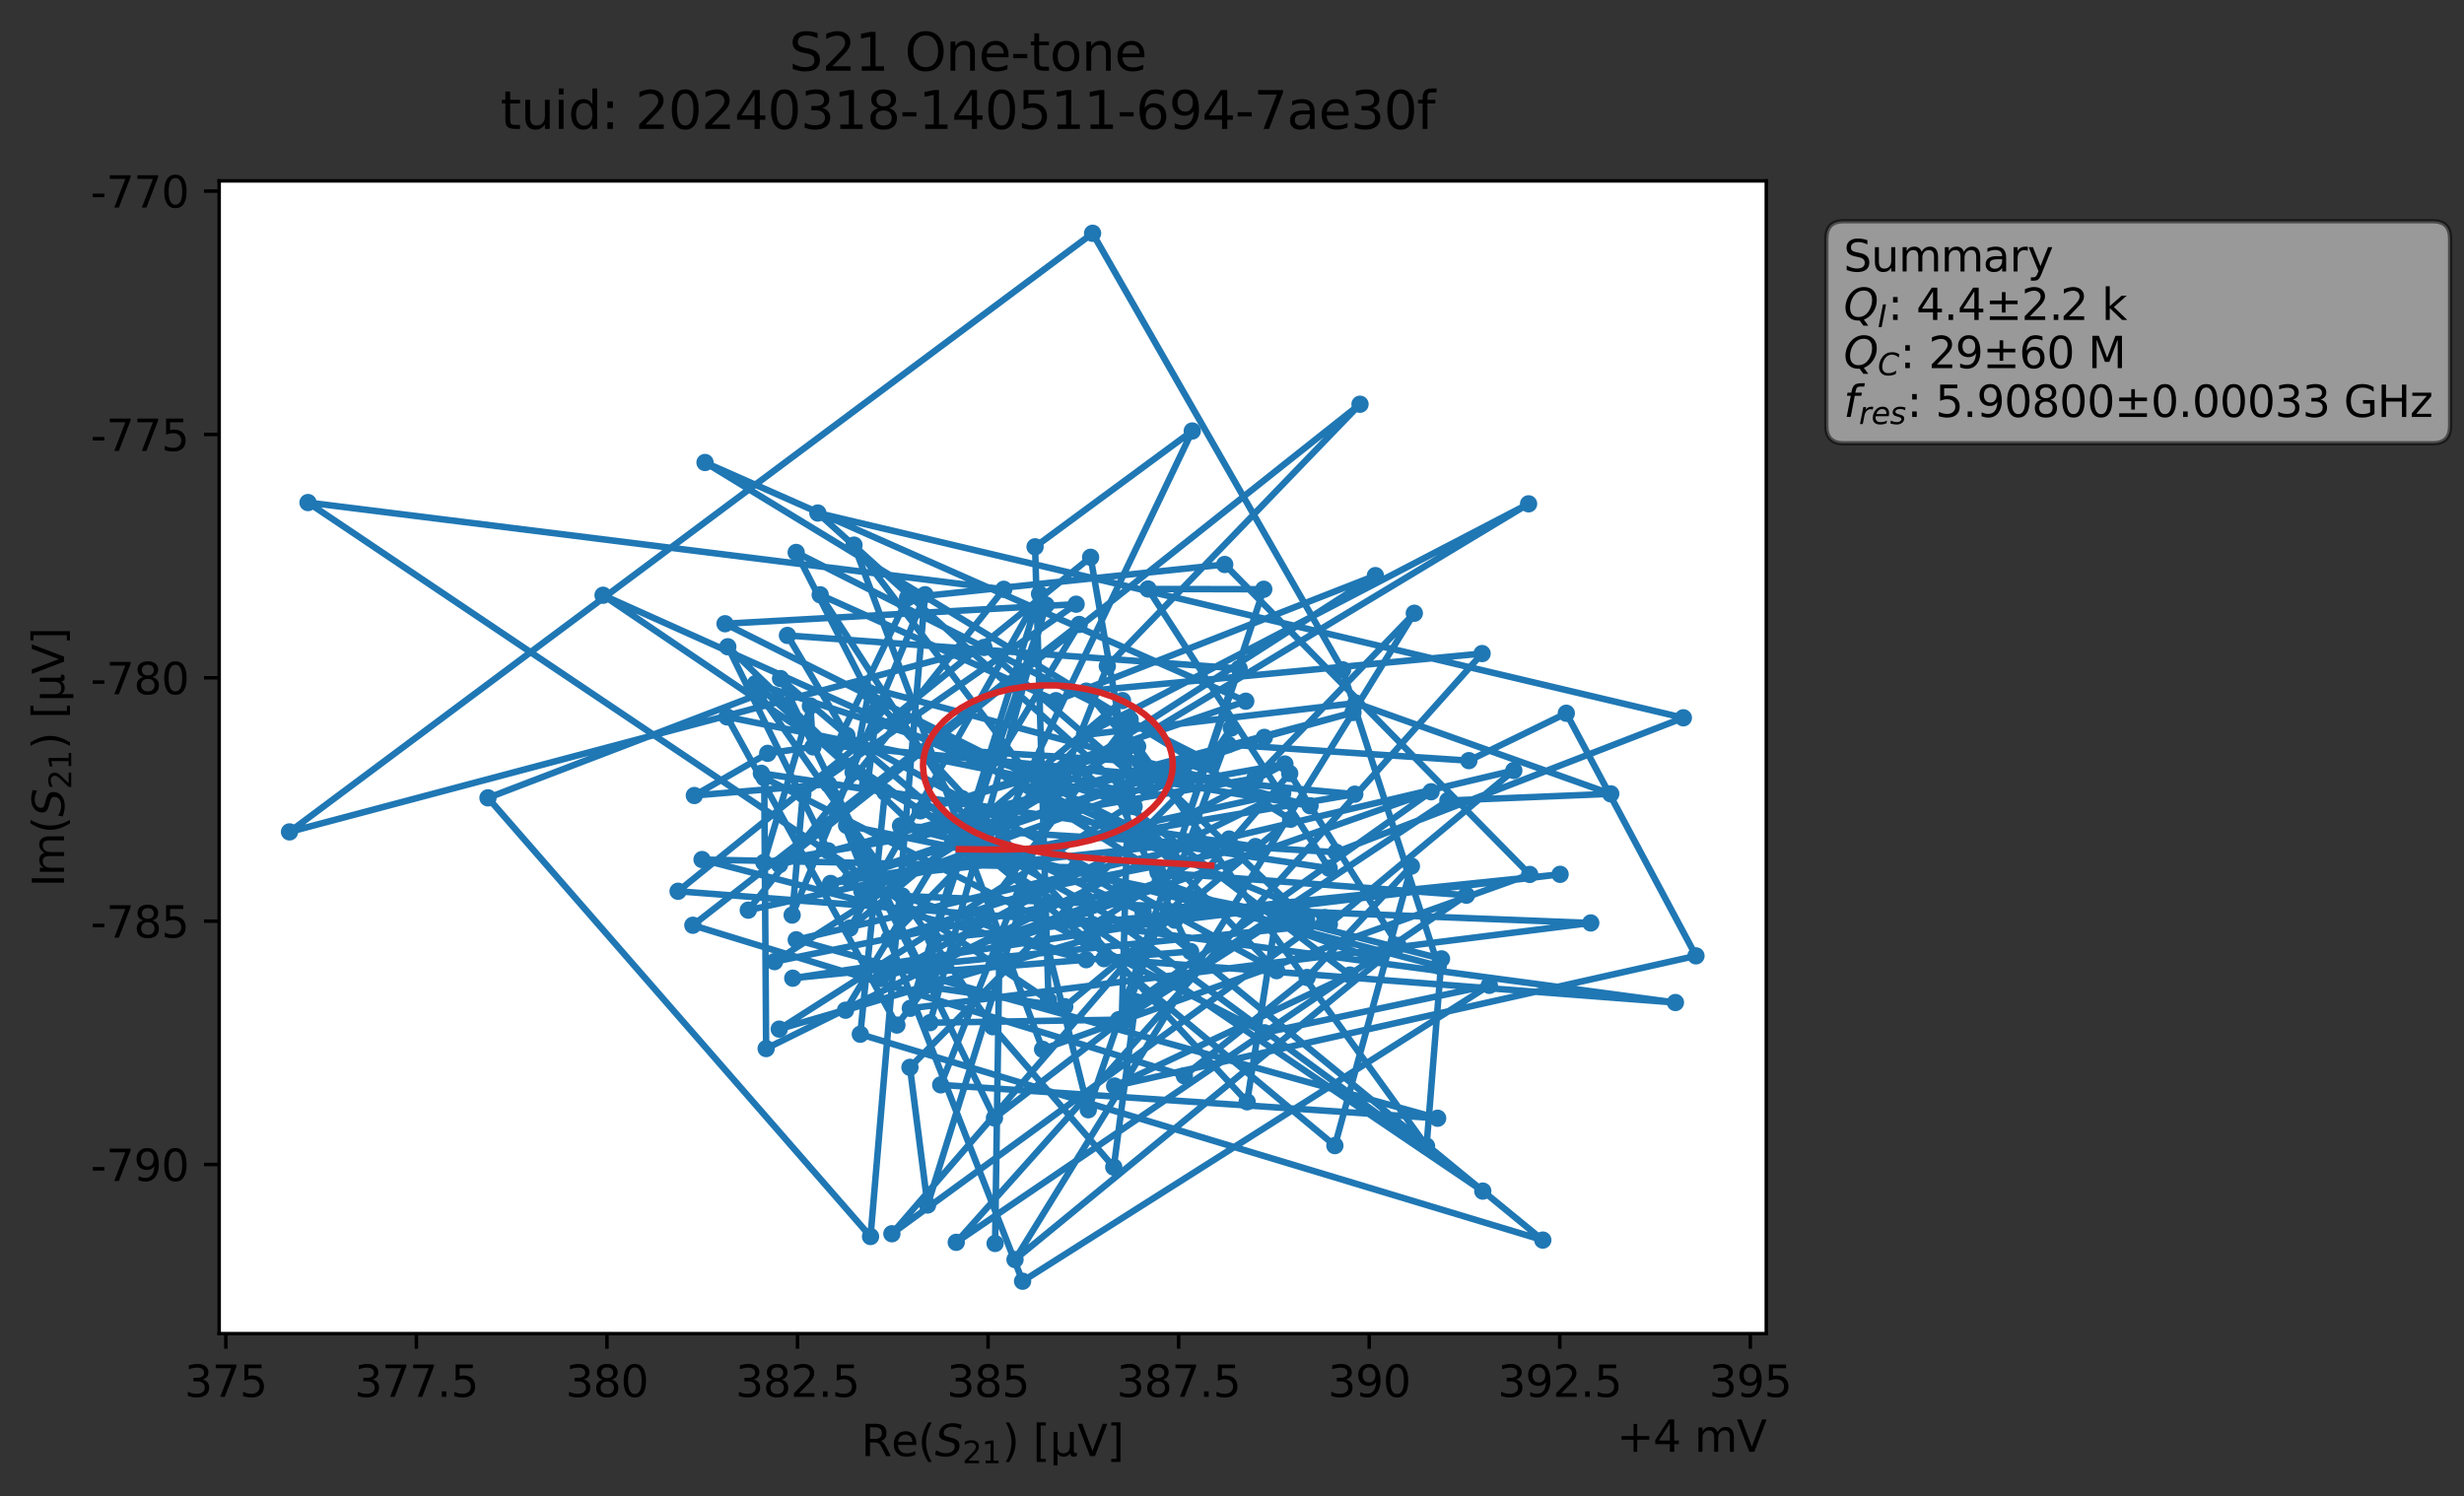 <?xml version="1.0" encoding="utf-8" standalone="no"?>
<!DOCTYPE svg PUBLIC "-//W3C//DTD SVG 1.1//EN"
  "http://www.w3.org/Graphics/SVG/1.1/DTD/svg11.dtd">
<svg xmlns:xlink="http://www.w3.org/1999/xlink" width="568.771pt" height="345.45pt" viewBox="0 0 568.771 345.45" xmlns="http://www.w3.org/2000/svg" version="1.1">
 <rect x="0" y="0" width="568.771" height="345.45" fill="#333333" stroke="none"/>
 <defs>
  <style type="text/css">*{stroke-linejoin: round; stroke-linecap: butt}</style>
 </defs>
 <g id="figure_1">
  <g id="patch_1">
   <path d="M 0 345.45 
L 568.771 345.45 
L 568.771 0 
L 0 0 
L 0 345.45 
z
" style="fill: none; opacity: 0"/>
  </g>
  <g id="axes_1">
   <g id="patch_2">
    <path d="M 50.595 307.872 
L 407.715 307.872 
L 407.715 41.76 
L 50.595 41.76 
z
" style="fill: #ffffff"/>
   </g>
   <g id="matplotlib.axis_1">
    <g id="xtick_1">
     <g id="line2d_1">
      <defs>
       <path id="m2e74a8286a" d="M 0 0 
L 0 3.5 
" style="stroke: #000000; stroke-width: 0.8"/>
      </defs>
      <g>
       <use xlink:href="#m2e74a8286a" x="52.13" y="307.872" style="stroke: #000000; stroke-width: 0.8"/>
      </g>
     </g>
     <g id="text_1">
      <!-- 375 -->
      <g transform="translate(42.586 322.47) scale(0.1 -0.1)">
       <defs>
        <path id="DejaVuSans-33" d="M 2597 2516 
Q 3050 2419 3304 2112 
Q 3559 1806 3559 1356 
Q 3559 666 3084 287 
Q 2609 -91 1734 -91 
Q 1441 -91 1130 -33 
Q 819 25 488 141 
L 488 750 
Q 750 597 1062 519 
Q 1375 441 1716 441 
Q 2309 441 2620 675 
Q 2931 909 2931 1356 
Q 2931 1769 2642 2001 
Q 2353 2234 1838 2234 
L 1294 2234 
L 1294 2753 
L 1863 2753 
Q 2328 2753 2575 2939 
Q 2822 3125 2822 3475 
Q 2822 3834 2567 4026 
Q 2313 4219 1838 4219 
Q 1578 4219 1281 4162 
Q 984 4106 628 3988 
L 628 4550 
Q 988 4650 1302 4700 
Q 1616 4750 1894 4750 
Q 2613 4750 3031 4423 
Q 3450 4097 3450 3541 
Q 3450 3153 3228 2886 
Q 3006 2619 2597 2516 
z
" transform="scale(0.016)"/>
        <path id="DejaVuSans-37" d="M 525 4666 
L 3525 4666 
L 3525 4397 
L 1831 0 
L 1172 0 
L 2766 4134 
L 525 4134 
L 525 4666 
z
" transform="scale(0.016)"/>
        <path id="DejaVuSans-35" d="M 691 4666 
L 3169 4666 
L 3169 4134 
L 1269 4134 
L 1269 2991 
Q 1406 3038 1543 3061 
Q 1681 3084 1819 3084 
Q 2600 3084 3056 2656 
Q 3513 2228 3513 1497 
Q 3513 744 3044 326 
Q 2575 -91 1722 -91 
Q 1428 -91 1123 -41 
Q 819 9 494 109 
L 494 744 
Q 775 591 1075 516 
Q 1375 441 1709 441 
Q 2250 441 2565 725 
Q 2881 1009 2881 1497 
Q 2881 1984 2565 2268 
Q 2250 2553 1709 2553 
Q 1456 2553 1204 2497 
Q 953 2441 691 2322 
L 691 4666 
z
" transform="scale(0.016)"/>
       </defs>
       <use xlink:href="#DejaVuSans-33"/>
       <use xlink:href="#DejaVuSans-37" x="63.623"/>
       <use xlink:href="#DejaVuSans-35" x="127.246"/>
      </g>
     </g>
    </g>
    <g id="xtick_2">
     <g id="line2d_2">
      <g>
       <use xlink:href="#m2e74a8286a" x="96.117" y="307.872" style="stroke: #000000; stroke-width: 0.8"/>
      </g>
     </g>
     <g id="text_2">
      <!-- 377.5 -->
      <g transform="translate(81.803 322.47) scale(0.1 -0.1)">
       <defs>
        <path id="DejaVuSans-2e" d="M 684 794 
L 1344 794 
L 1344 0 
L 684 0 
L 684 794 
z
" transform="scale(0.016)"/>
       </defs>
       <use xlink:href="#DejaVuSans-33"/>
       <use xlink:href="#DejaVuSans-37" x="63.623"/>
       <use xlink:href="#DejaVuSans-37" x="127.246"/>
       <use xlink:href="#DejaVuSans-2e" x="190.869"/>
       <use xlink:href="#DejaVuSans-35" x="222.656"/>
      </g>
     </g>
    </g>
    <g id="xtick_3">
     <g id="line2d_3">
      <g>
       <use xlink:href="#m2e74a8286a" x="140.105" y="307.872" style="stroke: #000000; stroke-width: 0.8"/>
      </g>
     </g>
     <g id="text_3">
      <!-- 380 -->
      <g transform="translate(130.561 322.47) scale(0.1 -0.1)">
       <defs>
        <path id="DejaVuSans-38" d="M 2034 2216 
Q 1584 2216 1326 1975 
Q 1069 1734 1069 1313 
Q 1069 891 1326 650 
Q 1584 409 2034 409 
Q 2484 409 2743 651 
Q 3003 894 3003 1313 
Q 3003 1734 2745 1975 
Q 2488 2216 2034 2216 
z
M 1403 2484 
Q 997 2584 770 2862 
Q 544 3141 544 3541 
Q 544 4100 942 4425 
Q 1341 4750 2034 4750 
Q 2731 4750 3128 4425 
Q 3525 4100 3525 3541 
Q 3525 3141 3298 2862 
Q 3072 2584 2669 2484 
Q 3125 2378 3379 2068 
Q 3634 1759 3634 1313 
Q 3634 634 3220 271 
Q 2806 -91 2034 -91 
Q 1263 -91 848 271 
Q 434 634 434 1313 
Q 434 1759 690 2068 
Q 947 2378 1403 2484 
z
M 1172 3481 
Q 1172 3119 1398 2916 
Q 1625 2713 2034 2713 
Q 2441 2713 2670 2916 
Q 2900 3119 2900 3481 
Q 2900 3844 2670 4047 
Q 2441 4250 2034 4250 
Q 1625 4250 1398 4047 
Q 1172 3844 1172 3481 
z
" transform="scale(0.016)"/>
        <path id="DejaVuSans-30" d="M 2034 4250 
Q 1547 4250 1301 3770 
Q 1056 3291 1056 2328 
Q 1056 1369 1301 889 
Q 1547 409 2034 409 
Q 2525 409 2770 889 
Q 3016 1369 3016 2328 
Q 3016 3291 2770 3770 
Q 2525 4250 2034 4250 
z
M 2034 4750 
Q 2819 4750 3233 4129 
Q 3647 3509 3647 2328 
Q 3647 1150 3233 529 
Q 2819 -91 2034 -91 
Q 1250 -91 836 529 
Q 422 1150 422 2328 
Q 422 3509 836 4129 
Q 1250 4750 2034 4750 
z
" transform="scale(0.016)"/>
       </defs>
       <use xlink:href="#DejaVuSans-33"/>
       <use xlink:href="#DejaVuSans-38" x="63.623"/>
       <use xlink:href="#DejaVuSans-30" x="127.246"/>
      </g>
     </g>
    </g>
    <g id="xtick_4">
     <g id="line2d_4">
      <g>
       <use xlink:href="#m2e74a8286a" x="184.093" y="307.872" style="stroke: #000000; stroke-width: 0.8"/>
      </g>
     </g>
     <g id="text_4">
      <!-- 382.5 -->
      <g transform="translate(169.779 322.47) scale(0.1 -0.1)">
       <defs>
        <path id="DejaVuSans-32" d="M 1228 531 
L 3431 531 
L 3431 0 
L 469 0 
L 469 531 
Q 828 903 1448 1529 
Q 2069 2156 2228 2338 
Q 2531 2678 2651 2914 
Q 2772 3150 2772 3378 
Q 2772 3750 2511 3984 
Q 2250 4219 1831 4219 
Q 1534 4219 1204 4116 
Q 875 4013 500 3803 
L 500 4441 
Q 881 4594 1212 4672 
Q 1544 4750 1819 4750 
Q 2544 4750 2975 4387 
Q 3406 4025 3406 3419 
Q 3406 3131 3298 2873 
Q 3191 2616 2906 2266 
Q 2828 2175 2409 1742 
Q 1991 1309 1228 531 
z
" transform="scale(0.016)"/>
       </defs>
       <use xlink:href="#DejaVuSans-33"/>
       <use xlink:href="#DejaVuSans-38" x="63.623"/>
       <use xlink:href="#DejaVuSans-32" x="127.246"/>
       <use xlink:href="#DejaVuSans-2e" x="190.869"/>
       <use xlink:href="#DejaVuSans-35" x="222.656"/>
      </g>
     </g>
    </g>
    <g id="xtick_5">
     <g id="line2d_5">
      <g>
       <use xlink:href="#m2e74a8286a" x="228.081" y="307.872" style="stroke: #000000; stroke-width: 0.8"/>
      </g>
     </g>
     <g id="text_5">
      <!-- 385 -->
      <g transform="translate(218.537 322.47) scale(0.1 -0.1)">
       <use xlink:href="#DejaVuSans-33"/>
       <use xlink:href="#DejaVuSans-38" x="63.623"/>
       <use xlink:href="#DejaVuSans-35" x="127.246"/>
      </g>
     </g>
    </g>
    <g id="xtick_6">
     <g id="line2d_6">
      <g>
       <use xlink:href="#m2e74a8286a" x="272.069" y="307.872" style="stroke: #000000; stroke-width: 0.8"/>
      </g>
     </g>
     <g id="text_6">
      <!-- 387.5 -->
      <g transform="translate(257.755 322.47) scale(0.1 -0.1)">
       <use xlink:href="#DejaVuSans-33"/>
       <use xlink:href="#DejaVuSans-38" x="63.623"/>
       <use xlink:href="#DejaVuSans-37" x="127.246"/>
       <use xlink:href="#DejaVuSans-2e" x="190.869"/>
       <use xlink:href="#DejaVuSans-35" x="222.656"/>
      </g>
     </g>
    </g>
    <g id="xtick_7">
     <g id="line2d_7">
      <g>
       <use xlink:href="#m2e74a8286a" x="316.056" y="307.872" style="stroke: #000000; stroke-width: 0.8"/>
      </g>
     </g>
     <g id="text_7">
      <!-- 390 -->
      <g transform="translate(306.513 322.47) scale(0.1 -0.1)">
       <defs>
        <path id="DejaVuSans-39" d="M 703 97 
L 703 672 
Q 941 559 1184 500 
Q 1428 441 1663 441 
Q 2288 441 2617 861 
Q 2947 1281 2994 2138 
Q 2813 1869 2534 1725 
Q 2256 1581 1919 1581 
Q 1219 1581 811 2004 
Q 403 2428 403 3163 
Q 403 3881 828 4315 
Q 1253 4750 1959 4750 
Q 2769 4750 3195 4129 
Q 3622 3509 3622 2328 
Q 3622 1225 3098 567 
Q 2575 -91 1691 -91 
Q 1453 -91 1209 -44 
Q 966 3 703 97 
z
M 1959 2075 
Q 2384 2075 2632 2365 
Q 2881 2656 2881 3163 
Q 2881 3666 2632 3958 
Q 2384 4250 1959 4250 
Q 1534 4250 1286 3958 
Q 1038 3666 1038 3163 
Q 1038 2656 1286 2365 
Q 1534 2075 1959 2075 
z
" transform="scale(0.016)"/>
       </defs>
       <use xlink:href="#DejaVuSans-33"/>
       <use xlink:href="#DejaVuSans-39" x="63.623"/>
       <use xlink:href="#DejaVuSans-30" x="127.246"/>
      </g>
     </g>
    </g>
    <g id="xtick_8">
     <g id="line2d_8">
      <g>
       <use xlink:href="#m2e74a8286a" x="360.044" y="307.872" style="stroke: #000000; stroke-width: 0.8"/>
      </g>
     </g>
     <g id="text_8">
      <!-- 392.5 -->
      <g transform="translate(345.73 322.47) scale(0.1 -0.1)">
       <use xlink:href="#DejaVuSans-33"/>
       <use xlink:href="#DejaVuSans-39" x="63.623"/>
       <use xlink:href="#DejaVuSans-32" x="127.246"/>
       <use xlink:href="#DejaVuSans-2e" x="190.869"/>
       <use xlink:href="#DejaVuSans-35" x="222.656"/>
      </g>
     </g>
    </g>
    <g id="xtick_9">
     <g id="line2d_9">
      <g>
       <use xlink:href="#m2e74a8286a" x="404.032" y="307.872" style="stroke: #000000; stroke-width: 0.8"/>
      </g>
     </g>
     <g id="text_9">
      <!-- 395 -->
      <g transform="translate(394.488 322.47) scale(0.1 -0.1)">
       <use xlink:href="#DejaVuSans-33"/>
       <use xlink:href="#DejaVuSans-39" x="63.623"/>
       <use xlink:href="#DejaVuSans-35" x="127.246"/>
      </g>
     </g>
    </g>
    <g id="text_10">
     <!-- Re$(S_{21})$ [μV] -->
     <g transform="translate(198.805 336.15) scale(0.1 -0.1)">
      <defs>
       <path id="DejaVuSans-52" d="M 2841 2188 
Q 3044 2119 3236 1894 
Q 3428 1669 3622 1275 
L 4263 0 
L 3584 0 
L 2988 1197 
Q 2756 1666 2539 1819 
Q 2322 1972 1947 1972 
L 1259 1972 
L 1259 0 
L 628 0 
L 628 4666 
L 2053 4666 
Q 2853 4666 3247 4331 
Q 3641 3997 3641 3322 
Q 3641 2881 3436 2590 
Q 3231 2300 2841 2188 
z
M 1259 4147 
L 1259 2491 
L 2053 2491 
Q 2509 2491 2742 2702 
Q 2975 2913 2975 3322 
Q 2975 3731 2742 3939 
Q 2509 4147 2053 4147 
L 1259 4147 
z
" transform="scale(0.016)"/>
       <path id="DejaVuSans-65" d="M 3597 1894 
L 3597 1613 
L 953 1613 
Q 991 1019 1311 708 
Q 1631 397 2203 397 
Q 2534 397 2845 478 
Q 3156 559 3463 722 
L 3463 178 
Q 3153 47 2828 -22 
Q 2503 -91 2169 -91 
Q 1331 -91 842 396 
Q 353 884 353 1716 
Q 353 2575 817 3079 
Q 1281 3584 2069 3584 
Q 2775 3584 3186 3129 
Q 3597 2675 3597 1894 
z
M 3022 2063 
Q 3016 2534 2758 2815 
Q 2500 3097 2075 3097 
Q 1594 3097 1305 2825 
Q 1016 2553 972 2059 
L 3022 2063 
z
" transform="scale(0.016)"/>
       <path id="DejaVuSans-28" d="M 1984 4856 
Q 1566 4138 1362 3434 
Q 1159 2731 1159 2009 
Q 1159 1288 1364 580 
Q 1569 -128 1984 -844 
L 1484 -844 
Q 1016 -109 783 600 
Q 550 1309 550 2009 
Q 550 2706 781 3412 
Q 1013 4119 1484 4856 
L 1984 4856 
z
" transform="scale(0.016)"/>
       <path id="DejaVuSans-Oblique-53" d="M 3859 4513 
L 3738 3897 
Q 3422 4066 3111 4152 
Q 2800 4238 2509 4238 
Q 1944 4238 1609 3991 
Q 1275 3744 1275 3334 
Q 1275 3109 1398 2989 
Q 1522 2869 2034 2731 
L 2413 2638 
Q 3053 2472 3303 2217 
Q 3553 1963 3553 1503 
Q 3553 797 2998 353 
Q 2444 -91 1538 -91 
Q 1166 -91 791 -17 
Q 416 56 38 206 
L 166 856 
Q 513 641 861 531 
Q 1209 422 1556 422 
Q 2147 422 2503 684 
Q 2859 947 2859 1369 
Q 2859 1650 2717 1795 
Q 2575 1941 2106 2059 
L 1728 2156 
Q 1081 2325 845 2545 
Q 609 2766 609 3163 
Q 609 3859 1145 4304 
Q 1681 4750 2541 4750 
Q 2875 4750 3203 4690 
Q 3531 4631 3859 4513 
z
" transform="scale(0.016)"/>
       <path id="DejaVuSans-31" d="M 794 531 
L 1825 531 
L 1825 4091 
L 703 3866 
L 703 4441 
L 1819 4666 
L 2450 4666 
L 2450 531 
L 3481 531 
L 3481 0 
L 794 0 
L 794 531 
z
" transform="scale(0.016)"/>
       <path id="DejaVuSans-29" d="M 513 4856 
L 1013 4856 
Q 1481 4119 1714 3412 
Q 1947 2706 1947 2009 
Q 1947 1309 1714 600 
Q 1481 -109 1013 -844 
L 513 -844 
Q 928 -128 1133 580 
Q 1338 1288 1338 2009 
Q 1338 2731 1133 3434 
Q 928 4138 513 4856 
z
" transform="scale(0.016)"/>
       <path id="DejaVuSans-20" transform="scale(0.016)"/>
       <path id="DejaVuSans-5b" d="M 550 4863 
L 1875 4863 
L 1875 4416 
L 1125 4416 
L 1125 -397 
L 1875 -397 
L 1875 -844 
L 550 -844 
L 550 4863 
z
" transform="scale(0.016)"/>
       <path id="DejaVuSans-3bc" d="M 544 -1331 
L 544 3500 
L 1119 3500 
L 1119 1325 
Q 1119 872 1334 640 
Q 1550 409 1972 409 
Q 2434 409 2667 671 
Q 2900 934 2900 1459 
L 2900 3500 
L 3475 3500 
L 3475 806 
Q 3475 619 3529 530 
Q 3584 441 3700 441 
Q 3728 441 3778 458 
Q 3828 475 3916 513 
L 3916 50 
Q 3788 -22 3673 -56 
Q 3559 -91 3450 -91 
Q 3234 -91 3106 31 
Q 2978 153 2931 403 
Q 2775 156 2548 32 
Q 2322 -91 2016 -91 
Q 1697 -91 1473 31 
Q 1250 153 1119 397 
L 1119 -1331 
L 544 -1331 
z
" transform="scale(0.016)"/>
       <path id="DejaVuSans-56" d="M 1831 0 
L 50 4666 
L 709 4666 
L 2188 738 
L 3669 4666 
L 4325 4666 
L 2547 0 
L 1831 0 
z
" transform="scale(0.016)"/>
       <path id="DejaVuSans-5d" d="M 1947 4863 
L 1947 -844 
L 622 -844 
L 622 -397 
L 1369 -397 
L 1369 4416 
L 622 4416 
L 622 4863 
L 1947 4863 
z
" transform="scale(0.016)"/>
      </defs>
      <use xlink:href="#DejaVuSans-52" transform="translate(0 0.016)"/>
      <use xlink:href="#DejaVuSans-65" transform="translate(69.482 0.016)"/>
      <use xlink:href="#DejaVuSans-28" transform="translate(131.006 0.016)"/>
      <use xlink:href="#DejaVuSans-Oblique-53" transform="translate(170.02 0.016)"/>
      <use xlink:href="#DejaVuSans-32" transform="translate(233.496 -16.391) scale(0.7)"/>
      <use xlink:href="#DejaVuSans-31" transform="translate(278.032 -16.391) scale(0.7)"/>
      <use xlink:href="#DejaVuSans-29" transform="translate(325.303 0.016)"/>
      <use xlink:href="#DejaVuSans-20" transform="translate(364.316 0.016)"/>
      <use xlink:href="#DejaVuSans-5b" transform="translate(396.104 0.016)"/>
      <use xlink:href="#DejaVuSans-3bc" transform="translate(435.117 0.016)"/>
      <use xlink:href="#DejaVuSans-56" transform="translate(498.74 0.016)"/>
      <use xlink:href="#DejaVuSans-5d" transform="translate(567.148 0.016)"/>
     </g>
    </g>
    <g id="text_11">
     <!-- +4 mV -->
     <g transform="translate(373.214 335.149) scale(0.1 -0.1)">
      <defs>
       <path id="DejaVuSans-2b" d="M 2944 4013 
L 2944 2272 
L 4684 2272 
L 4684 1741 
L 2944 1741 
L 2944 0 
L 2419 0 
L 2419 1741 
L 678 1741 
L 678 2272 
L 2419 2272 
L 2419 4013 
L 2944 4013 
z
" transform="scale(0.016)"/>
       <path id="DejaVuSans-34" d="M 2419 4116 
L 825 1625 
L 2419 1625 
L 2419 4116 
z
M 2253 4666 
L 3047 4666 
L 3047 1625 
L 3713 1625 
L 3713 1100 
L 3047 1100 
L 3047 0 
L 2419 0 
L 2419 1100 
L 313 1100 
L 313 1709 
L 2253 4666 
z
" transform="scale(0.016)"/>
       <path id="DejaVuSans-6d" d="M 3328 2828 
Q 3544 3216 3844 3400 
Q 4144 3584 4550 3584 
Q 5097 3584 5394 3201 
Q 5691 2819 5691 2113 
L 5691 0 
L 5113 0 
L 5113 2094 
Q 5113 2597 4934 2840 
Q 4756 3084 4391 3084 
Q 3944 3084 3684 2787 
Q 3425 2491 3425 1978 
L 3425 0 
L 2847 0 
L 2847 2094 
Q 2847 2600 2669 2842 
Q 2491 3084 2119 3084 
Q 1678 3084 1418 2786 
Q 1159 2488 1159 1978 
L 1159 0 
L 581 0 
L 581 3500 
L 1159 3500 
L 1159 2956 
Q 1356 3278 1631 3431 
Q 1906 3584 2284 3584 
Q 2666 3584 2933 3390 
Q 3200 3197 3328 2828 
z
" transform="scale(0.016)"/>
      </defs>
      <use xlink:href="#DejaVuSans-2b"/>
      <use xlink:href="#DejaVuSans-34" x="83.789"/>
      <use xlink:href="#DejaVuSans-20" x="147.412"/>
      <use xlink:href="#DejaVuSans-6d" x="179.199"/>
      <use xlink:href="#DejaVuSans-56" x="276.611"/>
     </g>
    </g>
   </g>
   <g id="matplotlib.axis_2">
    <g id="ytick_1">
     <g id="line2d_10">
      <defs>
       <path id="m8524105759" d="M 0 0 
L -3.5 0 
" style="stroke: #000000; stroke-width: 0.8"/>
      </defs>
      <g>
       <use xlink:href="#m8524105759" x="50.595" y="268.826" style="stroke: #000000; stroke-width: 0.8"/>
      </g>
     </g>
     <g id="text_12">
      <!-- -790 -->
      <g transform="translate(20.9 272.625) scale(0.1 -0.1)">
       <defs>
        <path id="DejaVuSans-2d" d="M 313 2009 
L 1997 2009 
L 1997 1497 
L 313 1497 
L 313 2009 
z
" transform="scale(0.016)"/>
       </defs>
       <use xlink:href="#DejaVuSans-2d"/>
       <use xlink:href="#DejaVuSans-37" x="36.084"/>
       <use xlink:href="#DejaVuSans-39" x="99.707"/>
       <use xlink:href="#DejaVuSans-30" x="163.33"/>
      </g>
     </g>
    </g>
    <g id="ytick_2">
     <g id="line2d_11">
      <g>
       <use xlink:href="#m8524105759" x="50.595" y="212.648" style="stroke: #000000; stroke-width: 0.8"/>
      </g>
     </g>
     <g id="text_13">
      <!-- -785 -->
      <g transform="translate(20.9 216.447) scale(0.1 -0.1)">
       <use xlink:href="#DejaVuSans-2d"/>
       <use xlink:href="#DejaVuSans-37" x="36.084"/>
       <use xlink:href="#DejaVuSans-38" x="99.707"/>
       <use xlink:href="#DejaVuSans-35" x="163.33"/>
      </g>
     </g>
    </g>
    <g id="ytick_3">
     <g id="line2d_12">
      <g>
       <use xlink:href="#m8524105759" x="50.595" y="156.47" style="stroke: #000000; stroke-width: 0.8"/>
      </g>
     </g>
     <g id="text_14">
      <!-- -780 -->
      <g transform="translate(20.9 160.269) scale(0.1 -0.1)">
       <use xlink:href="#DejaVuSans-2d"/>
       <use xlink:href="#DejaVuSans-37" x="36.084"/>
       <use xlink:href="#DejaVuSans-38" x="99.707"/>
       <use xlink:href="#DejaVuSans-30" x="163.33"/>
      </g>
     </g>
    </g>
    <g id="ytick_4">
     <g id="line2d_13">
      <g>
       <use xlink:href="#m8524105759" x="50.595" y="100.291" style="stroke: #000000; stroke-width: 0.8"/>
      </g>
     </g>
     <g id="text_15">
      <!-- -775 -->
      <g transform="translate(20.9 104.091) scale(0.1 -0.1)">
       <use xlink:href="#DejaVuSans-2d"/>
       <use xlink:href="#DejaVuSans-37" x="36.084"/>
       <use xlink:href="#DejaVuSans-37" x="99.707"/>
       <use xlink:href="#DejaVuSans-35" x="163.33"/>
      </g>
     </g>
    </g>
    <g id="ytick_5">
     <g id="line2d_14">
      <g>
       <use xlink:href="#m8524105759" x="50.595" y="44.113" style="stroke: #000000; stroke-width: 0.8"/>
      </g>
     </g>
     <g id="text_16">
      <!-- -770 -->
      <g transform="translate(20.9 47.913) scale(0.1 -0.1)">
       <use xlink:href="#DejaVuSans-2d"/>
       <use xlink:href="#DejaVuSans-37" x="36.084"/>
       <use xlink:href="#DejaVuSans-37" x="99.707"/>
       <use xlink:href="#DejaVuSans-30" x="163.33"/>
      </g>
     </g>
    </g>
    <g id="text_17">
     <!-- Im$(S_{21})$ [μV] -->
     <g transform="translate(14.8 204.766) rotate(-90) scale(0.1 -0.1)">
      <defs>
       <path id="DejaVuSans-49" d="M 628 4666 
L 1259 4666 
L 1259 0 
L 628 0 
L 628 4666 
z
" transform="scale(0.016)"/>
      </defs>
      <use xlink:href="#DejaVuSans-49" transform="translate(0 0.016)"/>
      <use xlink:href="#DejaVuSans-6d" transform="translate(25.867 0.016)"/>
      <use xlink:href="#DejaVuSans-28" transform="translate(123.279 0.016)"/>
      <use xlink:href="#DejaVuSans-Oblique-53" transform="translate(162.293 0.016)"/>
      <use xlink:href="#DejaVuSans-32" transform="translate(225.77 -16.391) scale(0.7)"/>
      <use xlink:href="#DejaVuSans-31" transform="translate(270.306 -16.391) scale(0.7)"/>
      <use xlink:href="#DejaVuSans-29" transform="translate(317.576 0.016)"/>
      <use xlink:href="#DejaVuSans-20" transform="translate(356.59 0.016)"/>
      <use xlink:href="#DejaVuSans-5b" transform="translate(388.377 0.016)"/>
      <use xlink:href="#DejaVuSans-3bc" transform="translate(427.391 0.016)"/>
      <use xlink:href="#DejaVuSans-56" transform="translate(491.014 0.016)"/>
      <use xlink:href="#DejaVuSans-5d" transform="translate(559.422 0.016)"/>
     </g>
    </g>
   </g>
   <g id="line2d_15">
    <path d="M 222.078 184.371 
L 287.562 161.876 
L 162.74 106.768 
L 297.92 189.128 
L 245.773 232.389 
L 213.411 227.687 
L 195.174 233.213 
L 249.111 144.156 
L 159.932 213.599 
L 273.394 248.353 
L 301.731 225.656 
L 325.798 199.95 
L 308.134 264.471 
L 223.683 194.16 
L 352.846 116.31 
L 250.343 169.67 
L 312.948 162.297 
L 371.813 183.264 
L 334.222 184.81 
L 258.223 235.399 
L 214.672 236.094 
L 241.447 139.674 
L 215.474 216.737 
L 360.123 201.844 
L 260.3 213.791 
L 196.922 178.279 
L 200.518 159.873 
L 267.32 201.405 
L 338.491 206.665 
L 220.732 286.793 
L 342.115 150.88 
L 250.73 159.552 
L 274.354 188.195 
L 291.717 136.033 
L 264.999 135.969 
L 306.816 200.444 
L 266.446 194.471 
L 139.203 137.414 
L 342.273 274.973 
L 250.63 207.625 
L 254.842 221.311 
L 386.741 231.438 
L 252.206 213.462 
L 283.709 193.693 
L 196.134 203.061 
L 276.574 175.918 
L 179.874 237.576 
L 250.816 216.883 
L 180.175 156.653 
L 229.556 258.095 
L 259.713 234.923 
L 295.642 211.806 
L 332.746 221.357 
L 329.294 264.581 
L 262.606 172.332 
L 212.451 187.189 
L 263.867 210.608 
L 356.126 286.28 
L 198.584 238.756 
L 204.271 182.889 
L 175.748 178.526 
L 289.797 195.431 
L 236.676 205.805 
L 214.113 278.184 
L 210.045 246.404 
L 283.522 171.893 
L 339.064 175.598 
L 361.556 164.657 
L 391.483 220.661 
L 257.291 250.713 
L 311.615 225.098 
L 248.782 177.318 
L 302.404 186.009 
L 199.171 158.409 
L 287.877 254.354 
L 294.482 212.264 
L 315.526 220.817 
L 267.807 203.5 
L 203.268 225.894 
L 296.602 176.376 
L 260.185 182.889 
L 221.391 173.256 
L 263.136 175.827 
L 301.587 212.309 
L 195.418 190.537 
L 212.752 224.568 
L 274.826 219.655 
L 257.807 183.667 
L 167.826 165.499 
L 207.036 236.643 
L 260.873 166.121 
L 258.925 236.332 
L 284.224 168.06 
L 278.938 175.616 
L 183.785 127.534 
L 202.394 163.861 
L 200.289 181.05 
L 174.416 157.805 
L 261.79 186.219 
L 251.747 128.65 
L 156.523 205.75 
L 245.859 212.611 
L 271.173 212.419 
L 182.997 225.821 
L 306.859 213.352 
L 349.436 177.867 
L 183.799 216.956 
L 331.858 258.15 
L 217.15 250.447 
L 255.601 153.798 
L 313.936 93.321 
L 179.931 199.612 
L 312.317 164.483 
L 212.494 192.202 
L 167.998 149.307 
L 191.163 196.419 
L 198.942 205.714 
L 264.483 181.718 
L 227.121 149.471 
L 66.828 192.046 
L 252.206 53.856 
L 309.911 154.622 
L 332.001 222.985 
L 207.867 190.638 
L 308.406 196.739 
L 388.574 165.709 
L 188.785 118.432 
L 259.082 181.901 
L 291.846 170.228 
L 191.736 203.948 
L 312.733 183.337 
L 192.997 172.168 
L 209.5 137.991 
L 282.706 130.315 
L 353.103 201.871 
L 240.659 242.233 
L 197.137 125.842 
L 242.851 186.091 
L 305.856 211.852 
L 205.876 284.817 
L 297.705 178.553 
L 322.704 218.255 
L 234.298 290.772 
L 326.471 141.567 
L 289.668 179.696 
L 176.321 199.109 
L 187.066 162.974 
L 187.667 172.415 
L 177.209 173.915 
L 160.276 183.648 
L 191.249 181.041 
L 236.046 295.776 
L 343.792 227.468 
L 291.889 238.418 
L 176.407 179.55 
L 176.851 242.068 
L 296.086 183.118 
L 172.725 210.114 
L 231.705 136.042 
L 71.097 116.017 
L 242.034 230.926 
L 238.926 126.235 
L 275.213 99.496 
L 228.396 197.453 
L 189.329 137.314 
L 243.739 161.748 
L 317.489 132.877 
L 178.785 221.997 
L 257.979 206.006 
L 248.452 200.234 
L 162.053 198.432 
L 250.73 221.549 
L 208.254 206.839 
L 367.2 213.069 
L 210.13 232.773 
L 239.957 137.121 
L 196.177 214.258 
L 259.111 161.739 
L 205.245 216.728 
L 238.639 205.887 
L 251.217 256.192 
L 286.029 154.32 
L 181.765 146.69 
L 195.489 169.798 
L 294.682 224.083 
L 263.738 192.165 
L 167.368 143.992 
L 248.409 139.482 
L 185.318 183.356 
L 182.854 211.248 
L 213.526 137.295 
L 200.948 285.457 
L 112.642 184.188 
L 175.29 160.229 
L 229.155 237.027 
L 257.091 269.43 
L 262.148 231.246 
L 330.339 182.779 
L 230.717 217.908 
L 229.7 287.058 
L 229.7 287.058 
" clip-path="url(#peeca5be11a)" style="fill: none; stroke: #1f77b4; stroke-width: 1.5; stroke-linecap: square"/>
    <defs>
     <path id="m09b179e4b0" d="M 0 1.5 
C 0.398 1.5 0.779 1.342 1.061 1.061 
C 1.342 0.779 1.5 0.398 1.5 0 
C 1.5 -0.398 1.342 -0.779 1.061 -1.061 
C 0.779 -1.342 0.398 -1.5 0 -1.5 
C -0.398 -1.5 -0.779 -1.342 -1.061 -1.061 
C -1.342 -0.779 -1.5 -0.398 -1.5 0 
C -1.5 0.398 -1.342 0.779 -1.061 1.061 
C -0.779 1.342 -0.398 1.5 0 1.5 
z
" style="stroke: #1f77b4"/>
    </defs>
    <g clip-path="url(#peeca5be11a)">
     <use xlink:href="#m09b179e4b0" x="222.078" y="184.371" style="fill: #1f77b4; stroke: #1f77b4"/>
     <use xlink:href="#m09b179e4b0" x="287.562" y="161.876" style="fill: #1f77b4; stroke: #1f77b4"/>
     <use xlink:href="#m09b179e4b0" x="162.74" y="106.768" style="fill: #1f77b4; stroke: #1f77b4"/>
     <use xlink:href="#m09b179e4b0" x="297.92" y="189.128" style="fill: #1f77b4; stroke: #1f77b4"/>
     <use xlink:href="#m09b179e4b0" x="245.773" y="232.389" style="fill: #1f77b4; stroke: #1f77b4"/>
     <use xlink:href="#m09b179e4b0" x="213.411" y="227.687" style="fill: #1f77b4; stroke: #1f77b4"/>
     <use xlink:href="#m09b179e4b0" x="195.174" y="233.213" style="fill: #1f77b4; stroke: #1f77b4"/>
     <use xlink:href="#m09b179e4b0" x="249.111" y="144.156" style="fill: #1f77b4; stroke: #1f77b4"/>
     <use xlink:href="#m09b179e4b0" x="159.932" y="213.599" style="fill: #1f77b4; stroke: #1f77b4"/>
     <use xlink:href="#m09b179e4b0" x="273.394" y="248.353" style="fill: #1f77b4; stroke: #1f77b4"/>
     <use xlink:href="#m09b179e4b0" x="301.731" y="225.656" style="fill: #1f77b4; stroke: #1f77b4"/>
     <use xlink:href="#m09b179e4b0" x="325.798" y="199.95" style="fill: #1f77b4; stroke: #1f77b4"/>
     <use xlink:href="#m09b179e4b0" x="308.134" y="264.471" style="fill: #1f77b4; stroke: #1f77b4"/>
     <use xlink:href="#m09b179e4b0" x="223.683" y="194.16" style="fill: #1f77b4; stroke: #1f77b4"/>
     <use xlink:href="#m09b179e4b0" x="352.846" y="116.31" style="fill: #1f77b4; stroke: #1f77b4"/>
     <use xlink:href="#m09b179e4b0" x="250.343" y="169.67" style="fill: #1f77b4; stroke: #1f77b4"/>
     <use xlink:href="#m09b179e4b0" x="312.948" y="162.297" style="fill: #1f77b4; stroke: #1f77b4"/>
     <use xlink:href="#m09b179e4b0" x="371.813" y="183.264" style="fill: #1f77b4; stroke: #1f77b4"/>
     <use xlink:href="#m09b179e4b0" x="334.222" y="184.81" style="fill: #1f77b4; stroke: #1f77b4"/>
     <use xlink:href="#m09b179e4b0" x="258.223" y="235.399" style="fill: #1f77b4; stroke: #1f77b4"/>
     <use xlink:href="#m09b179e4b0" x="214.672" y="236.094" style="fill: #1f77b4; stroke: #1f77b4"/>
     <use xlink:href="#m09b179e4b0" x="241.447" y="139.674" style="fill: #1f77b4; stroke: #1f77b4"/>
     <use xlink:href="#m09b179e4b0" x="215.474" y="216.737" style="fill: #1f77b4; stroke: #1f77b4"/>
     <use xlink:href="#m09b179e4b0" x="360.123" y="201.844" style="fill: #1f77b4; stroke: #1f77b4"/>
     <use xlink:href="#m09b179e4b0" x="260.3" y="213.791" style="fill: #1f77b4; stroke: #1f77b4"/>
     <use xlink:href="#m09b179e4b0" x="196.922" y="178.279" style="fill: #1f77b4; stroke: #1f77b4"/>
     <use xlink:href="#m09b179e4b0" x="200.518" y="159.873" style="fill: #1f77b4; stroke: #1f77b4"/>
     <use xlink:href="#m09b179e4b0" x="267.32" y="201.405" style="fill: #1f77b4; stroke: #1f77b4"/>
     <use xlink:href="#m09b179e4b0" x="338.491" y="206.665" style="fill: #1f77b4; stroke: #1f77b4"/>
     <use xlink:href="#m09b179e4b0" x="220.732" y="286.793" style="fill: #1f77b4; stroke: #1f77b4"/>
     <use xlink:href="#m09b179e4b0" x="342.115" y="150.88" style="fill: #1f77b4; stroke: #1f77b4"/>
     <use xlink:href="#m09b179e4b0" x="250.73" y="159.552" style="fill: #1f77b4; stroke: #1f77b4"/>
     <use xlink:href="#m09b179e4b0" x="274.354" y="188.195" style="fill: #1f77b4; stroke: #1f77b4"/>
     <use xlink:href="#m09b179e4b0" x="291.717" y="136.033" style="fill: #1f77b4; stroke: #1f77b4"/>
     <use xlink:href="#m09b179e4b0" x="264.999" y="135.969" style="fill: #1f77b4; stroke: #1f77b4"/>
     <use xlink:href="#m09b179e4b0" x="306.816" y="200.444" style="fill: #1f77b4; stroke: #1f77b4"/>
     <use xlink:href="#m09b179e4b0" x="266.446" y="194.471" style="fill: #1f77b4; stroke: #1f77b4"/>
     <use xlink:href="#m09b179e4b0" x="139.203" y="137.414" style="fill: #1f77b4; stroke: #1f77b4"/>
     <use xlink:href="#m09b179e4b0" x="342.273" y="274.973" style="fill: #1f77b4; stroke: #1f77b4"/>
     <use xlink:href="#m09b179e4b0" x="250.63" y="207.625" style="fill: #1f77b4; stroke: #1f77b4"/>
     <use xlink:href="#m09b179e4b0" x="254.842" y="221.311" style="fill: #1f77b4; stroke: #1f77b4"/>
     <use xlink:href="#m09b179e4b0" x="386.741" y="231.438" style="fill: #1f77b4; stroke: #1f77b4"/>
     <use xlink:href="#m09b179e4b0" x="252.206" y="213.462" style="fill: #1f77b4; stroke: #1f77b4"/>
     <use xlink:href="#m09b179e4b0" x="283.709" y="193.693" style="fill: #1f77b4; stroke: #1f77b4"/>
     <use xlink:href="#m09b179e4b0" x="196.134" y="203.061" style="fill: #1f77b4; stroke: #1f77b4"/>
     <use xlink:href="#m09b179e4b0" x="276.574" y="175.918" style="fill: #1f77b4; stroke: #1f77b4"/>
     <use xlink:href="#m09b179e4b0" x="179.874" y="237.576" style="fill: #1f77b4; stroke: #1f77b4"/>
     <use xlink:href="#m09b179e4b0" x="250.816" y="216.883" style="fill: #1f77b4; stroke: #1f77b4"/>
     <use xlink:href="#m09b179e4b0" x="180.175" y="156.653" style="fill: #1f77b4; stroke: #1f77b4"/>
     <use xlink:href="#m09b179e4b0" x="229.556" y="258.095" style="fill: #1f77b4; stroke: #1f77b4"/>
     <use xlink:href="#m09b179e4b0" x="259.713" y="234.923" style="fill: #1f77b4; stroke: #1f77b4"/>
     <use xlink:href="#m09b179e4b0" x="295.642" y="211.806" style="fill: #1f77b4; stroke: #1f77b4"/>
     <use xlink:href="#m09b179e4b0" x="332.746" y="221.357" style="fill: #1f77b4; stroke: #1f77b4"/>
     <use xlink:href="#m09b179e4b0" x="329.294" y="264.581" style="fill: #1f77b4; stroke: #1f77b4"/>
     <use xlink:href="#m09b179e4b0" x="262.606" y="172.332" style="fill: #1f77b4; stroke: #1f77b4"/>
     <use xlink:href="#m09b179e4b0" x="212.451" y="187.189" style="fill: #1f77b4; stroke: #1f77b4"/>
     <use xlink:href="#m09b179e4b0" x="263.867" y="210.608" style="fill: #1f77b4; stroke: #1f77b4"/>
     <use xlink:href="#m09b179e4b0" x="356.126" y="286.28" style="fill: #1f77b4; stroke: #1f77b4"/>
     <use xlink:href="#m09b179e4b0" x="198.584" y="238.756" style="fill: #1f77b4; stroke: #1f77b4"/>
     <use xlink:href="#m09b179e4b0" x="204.271" y="182.889" style="fill: #1f77b4; stroke: #1f77b4"/>
     <use xlink:href="#m09b179e4b0" x="175.748" y="178.526" style="fill: #1f77b4; stroke: #1f77b4"/>
     <use xlink:href="#m09b179e4b0" x="289.797" y="195.431" style="fill: #1f77b4; stroke: #1f77b4"/>
     <use xlink:href="#m09b179e4b0" x="236.676" y="205.805" style="fill: #1f77b4; stroke: #1f77b4"/>
     <use xlink:href="#m09b179e4b0" x="214.113" y="278.184" style="fill: #1f77b4; stroke: #1f77b4"/>
     <use xlink:href="#m09b179e4b0" x="210.045" y="246.404" style="fill: #1f77b4; stroke: #1f77b4"/>
     <use xlink:href="#m09b179e4b0" x="283.522" y="171.893" style="fill: #1f77b4; stroke: #1f77b4"/>
     <use xlink:href="#m09b179e4b0" x="339.064" y="175.598" style="fill: #1f77b4; stroke: #1f77b4"/>
     <use xlink:href="#m09b179e4b0" x="361.556" y="164.657" style="fill: #1f77b4; stroke: #1f77b4"/>
     <use xlink:href="#m09b179e4b0" x="391.483" y="220.661" style="fill: #1f77b4; stroke: #1f77b4"/>
     <use xlink:href="#m09b179e4b0" x="257.291" y="250.713" style="fill: #1f77b4; stroke: #1f77b4"/>
     <use xlink:href="#m09b179e4b0" x="311.615" y="225.098" style="fill: #1f77b4; stroke: #1f77b4"/>
     <use xlink:href="#m09b179e4b0" x="248.782" y="177.318" style="fill: #1f77b4; stroke: #1f77b4"/>
     <use xlink:href="#m09b179e4b0" x="302.404" y="186.009" style="fill: #1f77b4; stroke: #1f77b4"/>
     <use xlink:href="#m09b179e4b0" x="199.171" y="158.409" style="fill: #1f77b4; stroke: #1f77b4"/>
     <use xlink:href="#m09b179e4b0" x="287.877" y="254.354" style="fill: #1f77b4; stroke: #1f77b4"/>
     <use xlink:href="#m09b179e4b0" x="294.482" y="212.264" style="fill: #1f77b4; stroke: #1f77b4"/>
     <use xlink:href="#m09b179e4b0" x="315.526" y="220.817" style="fill: #1f77b4; stroke: #1f77b4"/>
     <use xlink:href="#m09b179e4b0" x="267.807" y="203.5" style="fill: #1f77b4; stroke: #1f77b4"/>
     <use xlink:href="#m09b179e4b0" x="203.268" y="225.894" style="fill: #1f77b4; stroke: #1f77b4"/>
     <use xlink:href="#m09b179e4b0" x="296.602" y="176.376" style="fill: #1f77b4; stroke: #1f77b4"/>
     <use xlink:href="#m09b179e4b0" x="260.185" y="182.889" style="fill: #1f77b4; stroke: #1f77b4"/>
     <use xlink:href="#m09b179e4b0" x="221.391" y="173.256" style="fill: #1f77b4; stroke: #1f77b4"/>
     <use xlink:href="#m09b179e4b0" x="263.136" y="175.827" style="fill: #1f77b4; stroke: #1f77b4"/>
     <use xlink:href="#m09b179e4b0" x="301.587" y="212.309" style="fill: #1f77b4; stroke: #1f77b4"/>
     <use xlink:href="#m09b179e4b0" x="195.418" y="190.537" style="fill: #1f77b4; stroke: #1f77b4"/>
     <use xlink:href="#m09b179e4b0" x="212.752" y="224.568" style="fill: #1f77b4; stroke: #1f77b4"/>
     <use xlink:href="#m09b179e4b0" x="274.826" y="219.655" style="fill: #1f77b4; stroke: #1f77b4"/>
     <use xlink:href="#m09b179e4b0" x="257.807" y="183.667" style="fill: #1f77b4; stroke: #1f77b4"/>
     <use xlink:href="#m09b179e4b0" x="167.826" y="165.499" style="fill: #1f77b4; stroke: #1f77b4"/>
     <use xlink:href="#m09b179e4b0" x="207.036" y="236.643" style="fill: #1f77b4; stroke: #1f77b4"/>
     <use xlink:href="#m09b179e4b0" x="260.873" y="166.121" style="fill: #1f77b4; stroke: #1f77b4"/>
     <use xlink:href="#m09b179e4b0" x="258.925" y="236.332" style="fill: #1f77b4; stroke: #1f77b4"/>
     <use xlink:href="#m09b179e4b0" x="284.224" y="168.06" style="fill: #1f77b4; stroke: #1f77b4"/>
     <use xlink:href="#m09b179e4b0" x="278.938" y="175.616" style="fill: #1f77b4; stroke: #1f77b4"/>
     <use xlink:href="#m09b179e4b0" x="183.785" y="127.534" style="fill: #1f77b4; stroke: #1f77b4"/>
     <use xlink:href="#m09b179e4b0" x="202.394" y="163.861" style="fill: #1f77b4; stroke: #1f77b4"/>
     <use xlink:href="#m09b179e4b0" x="200.289" y="181.05" style="fill: #1f77b4; stroke: #1f77b4"/>
     <use xlink:href="#m09b179e4b0" x="174.416" y="157.805" style="fill: #1f77b4; stroke: #1f77b4"/>
     <use xlink:href="#m09b179e4b0" x="261.79" y="186.219" style="fill: #1f77b4; stroke: #1f77b4"/>
     <use xlink:href="#m09b179e4b0" x="251.747" y="128.65" style="fill: #1f77b4; stroke: #1f77b4"/>
     <use xlink:href="#m09b179e4b0" x="156.523" y="205.75" style="fill: #1f77b4; stroke: #1f77b4"/>
     <use xlink:href="#m09b179e4b0" x="245.859" y="212.611" style="fill: #1f77b4; stroke: #1f77b4"/>
     <use xlink:href="#m09b179e4b0" x="271.173" y="212.419" style="fill: #1f77b4; stroke: #1f77b4"/>
     <use xlink:href="#m09b179e4b0" x="182.997" y="225.821" style="fill: #1f77b4; stroke: #1f77b4"/>
     <use xlink:href="#m09b179e4b0" x="306.859" y="213.352" style="fill: #1f77b4; stroke: #1f77b4"/>
     <use xlink:href="#m09b179e4b0" x="349.436" y="177.867" style="fill: #1f77b4; stroke: #1f77b4"/>
     <use xlink:href="#m09b179e4b0" x="183.799" y="216.956" style="fill: #1f77b4; stroke: #1f77b4"/>
     <use xlink:href="#m09b179e4b0" x="331.858" y="258.15" style="fill: #1f77b4; stroke: #1f77b4"/>
     <use xlink:href="#m09b179e4b0" x="217.15" y="250.447" style="fill: #1f77b4; stroke: #1f77b4"/>
     <use xlink:href="#m09b179e4b0" x="255.601" y="153.798" style="fill: #1f77b4; stroke: #1f77b4"/>
     <use xlink:href="#m09b179e4b0" x="313.936" y="93.321" style="fill: #1f77b4; stroke: #1f77b4"/>
     <use xlink:href="#m09b179e4b0" x="179.931" y="199.612" style="fill: #1f77b4; stroke: #1f77b4"/>
     <use xlink:href="#m09b179e4b0" x="312.317" y="164.483" style="fill: #1f77b4; stroke: #1f77b4"/>
     <use xlink:href="#m09b179e4b0" x="212.494" y="192.202" style="fill: #1f77b4; stroke: #1f77b4"/>
     <use xlink:href="#m09b179e4b0" x="167.998" y="149.307" style="fill: #1f77b4; stroke: #1f77b4"/>
     <use xlink:href="#m09b179e4b0" x="191.163" y="196.419" style="fill: #1f77b4; stroke: #1f77b4"/>
     <use xlink:href="#m09b179e4b0" x="198.942" y="205.714" style="fill: #1f77b4; stroke: #1f77b4"/>
     <use xlink:href="#m09b179e4b0" x="264.483" y="181.718" style="fill: #1f77b4; stroke: #1f77b4"/>
     <use xlink:href="#m09b179e4b0" x="227.121" y="149.471" style="fill: #1f77b4; stroke: #1f77b4"/>
     <use xlink:href="#m09b179e4b0" x="66.828" y="192.046" style="fill: #1f77b4; stroke: #1f77b4"/>
     <use xlink:href="#m09b179e4b0" x="252.206" y="53.856" style="fill: #1f77b4; stroke: #1f77b4"/>
     <use xlink:href="#m09b179e4b0" x="309.911" y="154.622" style="fill: #1f77b4; stroke: #1f77b4"/>
     <use xlink:href="#m09b179e4b0" x="332.001" y="222.985" style="fill: #1f77b4; stroke: #1f77b4"/>
     <use xlink:href="#m09b179e4b0" x="207.867" y="190.638" style="fill: #1f77b4; stroke: #1f77b4"/>
     <use xlink:href="#m09b179e4b0" x="308.406" y="196.739" style="fill: #1f77b4; stroke: #1f77b4"/>
     <use xlink:href="#m09b179e4b0" x="388.574" y="165.709" style="fill: #1f77b4; stroke: #1f77b4"/>
     <use xlink:href="#m09b179e4b0" x="188.785" y="118.432" style="fill: #1f77b4; stroke: #1f77b4"/>
     <use xlink:href="#m09b179e4b0" x="259.082" y="181.901" style="fill: #1f77b4; stroke: #1f77b4"/>
     <use xlink:href="#m09b179e4b0" x="291.846" y="170.228" style="fill: #1f77b4; stroke: #1f77b4"/>
     <use xlink:href="#m09b179e4b0" x="191.736" y="203.948" style="fill: #1f77b4; stroke: #1f77b4"/>
     <use xlink:href="#m09b179e4b0" x="312.733" y="183.337" style="fill: #1f77b4; stroke: #1f77b4"/>
     <use xlink:href="#m09b179e4b0" x="192.997" y="172.168" style="fill: #1f77b4; stroke: #1f77b4"/>
     <use xlink:href="#m09b179e4b0" x="209.5" y="137.991" style="fill: #1f77b4; stroke: #1f77b4"/>
     <use xlink:href="#m09b179e4b0" x="282.706" y="130.315" style="fill: #1f77b4; stroke: #1f77b4"/>
     <use xlink:href="#m09b179e4b0" x="353.103" y="201.871" style="fill: #1f77b4; stroke: #1f77b4"/>
     <use xlink:href="#m09b179e4b0" x="240.659" y="242.233" style="fill: #1f77b4; stroke: #1f77b4"/>
     <use xlink:href="#m09b179e4b0" x="197.137" y="125.842" style="fill: #1f77b4; stroke: #1f77b4"/>
     <use xlink:href="#m09b179e4b0" x="242.851" y="186.091" style="fill: #1f77b4; stroke: #1f77b4"/>
     <use xlink:href="#m09b179e4b0" x="305.856" y="211.852" style="fill: #1f77b4; stroke: #1f77b4"/>
     <use xlink:href="#m09b179e4b0" x="205.876" y="284.817" style="fill: #1f77b4; stroke: #1f77b4"/>
     <use xlink:href="#m09b179e4b0" x="297.705" y="178.553" style="fill: #1f77b4; stroke: #1f77b4"/>
     <use xlink:href="#m09b179e4b0" x="322.704" y="218.255" style="fill: #1f77b4; stroke: #1f77b4"/>
     <use xlink:href="#m09b179e4b0" x="234.298" y="290.772" style="fill: #1f77b4; stroke: #1f77b4"/>
     <use xlink:href="#m09b179e4b0" x="326.471" y="141.567" style="fill: #1f77b4; stroke: #1f77b4"/>
     <use xlink:href="#m09b179e4b0" x="289.668" y="179.696" style="fill: #1f77b4; stroke: #1f77b4"/>
     <use xlink:href="#m09b179e4b0" x="176.321" y="199.109" style="fill: #1f77b4; stroke: #1f77b4"/>
     <use xlink:href="#m09b179e4b0" x="187.066" y="162.974" style="fill: #1f77b4; stroke: #1f77b4"/>
     <use xlink:href="#m09b179e4b0" x="187.667" y="172.415" style="fill: #1f77b4; stroke: #1f77b4"/>
     <use xlink:href="#m09b179e4b0" x="177.209" y="173.915" style="fill: #1f77b4; stroke: #1f77b4"/>
     <use xlink:href="#m09b179e4b0" x="160.276" y="183.648" style="fill: #1f77b4; stroke: #1f77b4"/>
     <use xlink:href="#m09b179e4b0" x="191.249" y="181.041" style="fill: #1f77b4; stroke: #1f77b4"/>
     <use xlink:href="#m09b179e4b0" x="236.046" y="295.776" style="fill: #1f77b4; stroke: #1f77b4"/>
     <use xlink:href="#m09b179e4b0" x="343.792" y="227.468" style="fill: #1f77b4; stroke: #1f77b4"/>
     <use xlink:href="#m09b179e4b0" x="291.889" y="238.418" style="fill: #1f77b4; stroke: #1f77b4"/>
     <use xlink:href="#m09b179e4b0" x="176.407" y="179.55" style="fill: #1f77b4; stroke: #1f77b4"/>
     <use xlink:href="#m09b179e4b0" x="176.851" y="242.068" style="fill: #1f77b4; stroke: #1f77b4"/>
     <use xlink:href="#m09b179e4b0" x="296.086" y="183.118" style="fill: #1f77b4; stroke: #1f77b4"/>
     <use xlink:href="#m09b179e4b0" x="172.725" y="210.114" style="fill: #1f77b4; stroke: #1f77b4"/>
     <use xlink:href="#m09b179e4b0" x="231.705" y="136.042" style="fill: #1f77b4; stroke: #1f77b4"/>
     <use xlink:href="#m09b179e4b0" x="71.097" y="116.017" style="fill: #1f77b4; stroke: #1f77b4"/>
     <use xlink:href="#m09b179e4b0" x="242.034" y="230.926" style="fill: #1f77b4; stroke: #1f77b4"/>
     <use xlink:href="#m09b179e4b0" x="238.926" y="126.235" style="fill: #1f77b4; stroke: #1f77b4"/>
     <use xlink:href="#m09b179e4b0" x="275.213" y="99.496" style="fill: #1f77b4; stroke: #1f77b4"/>
     <use xlink:href="#m09b179e4b0" x="228.396" y="197.453" style="fill: #1f77b4; stroke: #1f77b4"/>
     <use xlink:href="#m09b179e4b0" x="189.329" y="137.314" style="fill: #1f77b4; stroke: #1f77b4"/>
     <use xlink:href="#m09b179e4b0" x="243.739" y="161.748" style="fill: #1f77b4; stroke: #1f77b4"/>
     <use xlink:href="#m09b179e4b0" x="317.489" y="132.877" style="fill: #1f77b4; stroke: #1f77b4"/>
     <use xlink:href="#m09b179e4b0" x="178.785" y="221.997" style="fill: #1f77b4; stroke: #1f77b4"/>
     <use xlink:href="#m09b179e4b0" x="257.979" y="206.006" style="fill: #1f77b4; stroke: #1f77b4"/>
     <use xlink:href="#m09b179e4b0" x="248.452" y="200.234" style="fill: #1f77b4; stroke: #1f77b4"/>
     <use xlink:href="#m09b179e4b0" x="162.053" y="198.432" style="fill: #1f77b4; stroke: #1f77b4"/>
     <use xlink:href="#m09b179e4b0" x="250.73" y="221.549" style="fill: #1f77b4; stroke: #1f77b4"/>
     <use xlink:href="#m09b179e4b0" x="208.254" y="206.839" style="fill: #1f77b4; stroke: #1f77b4"/>
     <use xlink:href="#m09b179e4b0" x="367.2" y="213.069" style="fill: #1f77b4; stroke: #1f77b4"/>
     <use xlink:href="#m09b179e4b0" x="210.13" y="232.773" style="fill: #1f77b4; stroke: #1f77b4"/>
     <use xlink:href="#m09b179e4b0" x="239.957" y="137.121" style="fill: #1f77b4; stroke: #1f77b4"/>
     <use xlink:href="#m09b179e4b0" x="196.177" y="214.258" style="fill: #1f77b4; stroke: #1f77b4"/>
     <use xlink:href="#m09b179e4b0" x="259.111" y="161.739" style="fill: #1f77b4; stroke: #1f77b4"/>
     <use xlink:href="#m09b179e4b0" x="205.245" y="216.728" style="fill: #1f77b4; stroke: #1f77b4"/>
     <use xlink:href="#m09b179e4b0" x="238.639" y="205.887" style="fill: #1f77b4; stroke: #1f77b4"/>
     <use xlink:href="#m09b179e4b0" x="251.217" y="256.192" style="fill: #1f77b4; stroke: #1f77b4"/>
     <use xlink:href="#m09b179e4b0" x="286.029" y="154.32" style="fill: #1f77b4; stroke: #1f77b4"/>
     <use xlink:href="#m09b179e4b0" x="181.765" y="146.69" style="fill: #1f77b4; stroke: #1f77b4"/>
     <use xlink:href="#m09b179e4b0" x="195.489" y="169.798" style="fill: #1f77b4; stroke: #1f77b4"/>
     <use xlink:href="#m09b179e4b0" x="294.682" y="224.083" style="fill: #1f77b4; stroke: #1f77b4"/>
     <use xlink:href="#m09b179e4b0" x="263.738" y="192.165" style="fill: #1f77b4; stroke: #1f77b4"/>
     <use xlink:href="#m09b179e4b0" x="167.368" y="143.992" style="fill: #1f77b4; stroke: #1f77b4"/>
     <use xlink:href="#m09b179e4b0" x="248.409" y="139.482" style="fill: #1f77b4; stroke: #1f77b4"/>
     <use xlink:href="#m09b179e4b0" x="185.318" y="183.356" style="fill: #1f77b4; stroke: #1f77b4"/>
     <use xlink:href="#m09b179e4b0" x="182.854" y="211.248" style="fill: #1f77b4; stroke: #1f77b4"/>
     <use xlink:href="#m09b179e4b0" x="213.526" y="137.295" style="fill: #1f77b4; stroke: #1f77b4"/>
     <use xlink:href="#m09b179e4b0" x="200.948" y="285.457" style="fill: #1f77b4; stroke: #1f77b4"/>
     <use xlink:href="#m09b179e4b0" x="112.642" y="184.188" style="fill: #1f77b4; stroke: #1f77b4"/>
     <use xlink:href="#m09b179e4b0" x="175.29" y="160.229" style="fill: #1f77b4; stroke: #1f77b4"/>
     <use xlink:href="#m09b179e4b0" x="229.155" y="237.027" style="fill: #1f77b4; stroke: #1f77b4"/>
     <use xlink:href="#m09b179e4b0" x="257.091" y="269.43" style="fill: #1f77b4; stroke: #1f77b4"/>
     <use xlink:href="#m09b179e4b0" x="262.148" y="231.246" style="fill: #1f77b4; stroke: #1f77b4"/>
     <use xlink:href="#m09b179e4b0" x="330.339" y="182.779" style="fill: #1f77b4; stroke: #1f77b4"/>
     <use xlink:href="#m09b179e4b0" x="230.717" y="217.908" style="fill: #1f77b4; stroke: #1f77b4"/>
     <use xlink:href="#m09b179e4b0" x="229.7" y="287.058" style="fill: #1f77b4; stroke: #1f77b4"/>
    </g>
   </g>
   <g id="line2d_16">
    <path d="M 279.601 199.817 
L 256.93 198.505 
L 248.356 197.798 
L 242.664 197.119 
L 238.158 196.367 
L 234.276 195.498 
L 230.897 194.521 
L 227.926 193.443 
L 225.102 192.175 
L 222.568 190.775 
L 220.477 189.369 
L 218.635 187.867 
L 217.112 186.353 
L 215.943 184.932 
L 214.869 183.295 
L 214.168 181.908 
L 213.597 180.37 
L 213.207 178.675 
L 213.057 176.816 
L 213.127 175.487 
L 213.361 174.09 
L 213.785 172.631 
L 214.427 171.121 
L 215.316 169.573 
L 216.478 168.006 
L 217.937 166.444 
L 219.713 164.915 
L 221.815 163.455 
L 224.242 162.1 
L 226.983 160.89 
L 230.006 159.865 
L 233.27 159.061 
L 236.713 158.509 
L 240.267 158.23 
L 243.853 158.235 
L 247.391 158.523 
L 250.806 159.079 
L 254.028 159.88 
L 257.004 160.895 
L 259.694 162.085 
L 262.072 163.412 
L 264.127 164.836 
L 265.864 166.322 
L 267.293 167.837 
L 268.434 169.353 
L 269.311 170.848 
L 269.951 172.306 
L 270.381 173.712 
L 270.628 175.058 
L 270.71 176.953 
L 270.515 178.692 
L 270.108 180.276 
L 269.542 181.709 
L 268.615 183.405 
L 267.56 184.878 
L 266.146 186.45 
L 264.4 188.006 
L 262.386 189.46 
L 260.184 190.757 
L 257.628 191.98 
L 254.855 193.043 
L 251.791 193.964 
L 248.425 194.727 
L 244.781 195.319 
L 240.636 195.757 
L 235.872 196.03 
L 229.928 196.137 
L 221.981 196.042 
L 221.34 196.026 
L 221.34 196.026 
" clip-path="url(#peeca5be11a)" style="fill: none; stroke: #d62728; stroke-width: 1.5; stroke-linecap: square"/>
   </g>
   <g id="patch_3">
    <path d="M 50.595 307.872 
L 50.595 41.76 
" style="fill: none; stroke: #000000; stroke-width: 0.8; stroke-linejoin: miter; stroke-linecap: square"/>
   </g>
   <g id="patch_4">
    <path d="M 407.715 307.872 
L 407.715 41.76 
" style="fill: none; stroke: #000000; stroke-width: 0.8; stroke-linejoin: miter; stroke-linecap: square"/>
   </g>
   <g id="patch_5">
    <path d="M 50.595 307.872 
L 407.715 307.872 
" style="fill: none; stroke: #000000; stroke-width: 0.8; stroke-linejoin: miter; stroke-linecap: square"/>
   </g>
   <g id="patch_6">
    <path d="M 50.595 41.76 
L 407.715 41.76 
" style="fill: none; stroke: #000000; stroke-width: 0.8; stroke-linejoin: miter; stroke-linecap: square"/>
   </g>
   <g id="text_18">
    <g id="patch_7">
     <path d="M 425.571 102.337 
L 561.571 102.337 
Q 565.571 102.337 565.571 98.337 
L 565.571 55.066 
Q 565.571 51.066 561.571 51.066 
L 425.571 51.066 
Q 421.571 51.066 421.571 55.066 
L 421.571 98.337 
Q 421.571 102.337 425.571 102.337 
z
" style="fill: #ffffff; opacity: 0.5; stroke: #000000; stroke-linejoin: miter"/>
    </g>
    <!-- Summary -->
    <g transform="translate(425.571 62.664) scale(0.1 -0.1)">
     <defs>
      <path id="DejaVuSans-53" d="M 3425 4513 
L 3425 3897 
Q 3066 4069 2747 4153 
Q 2428 4238 2131 4238 
Q 1616 4238 1336 4038 
Q 1056 3838 1056 3469 
Q 1056 3159 1242 3001 
Q 1428 2844 1947 2747 
L 2328 2669 
Q 3034 2534 3370 2195 
Q 3706 1856 3706 1288 
Q 3706 609 3251 259 
Q 2797 -91 1919 -91 
Q 1588 -91 1214 -16 
Q 841 59 441 206 
L 441 856 
Q 825 641 1194 531 
Q 1563 422 1919 422 
Q 2459 422 2753 634 
Q 3047 847 3047 1241 
Q 3047 1584 2836 1778 
Q 2625 1972 2144 2069 
L 1759 2144 
Q 1053 2284 737 2584 
Q 422 2884 422 3419 
Q 422 4038 858 4394 
Q 1294 4750 2059 4750 
Q 2388 4750 2728 4690 
Q 3069 4631 3425 4513 
z
" transform="scale(0.016)"/>
      <path id="DejaVuSans-75" d="M 544 1381 
L 544 3500 
L 1119 3500 
L 1119 1403 
Q 1119 906 1312 657 
Q 1506 409 1894 409 
Q 2359 409 2629 706 
Q 2900 1003 2900 1516 
L 2900 3500 
L 3475 3500 
L 3475 0 
L 2900 0 
L 2900 538 
Q 2691 219 2414 64 
Q 2138 -91 1772 -91 
Q 1169 -91 856 284 
Q 544 659 544 1381 
z
M 1991 3584 
L 1991 3584 
z
" transform="scale(0.016)"/>
      <path id="DejaVuSans-61" d="M 2194 1759 
Q 1497 1759 1228 1600 
Q 959 1441 959 1056 
Q 959 750 1161 570 
Q 1363 391 1709 391 
Q 2188 391 2477 730 
Q 2766 1069 2766 1631 
L 2766 1759 
L 2194 1759 
z
M 3341 1997 
L 3341 0 
L 2766 0 
L 2766 531 
Q 2569 213 2275 61 
Q 1981 -91 1556 -91 
Q 1019 -91 701 211 
Q 384 513 384 1019 
Q 384 1609 779 1909 
Q 1175 2209 1959 2209 
L 2766 2209 
L 2766 2266 
Q 2766 2663 2505 2880 
Q 2244 3097 1772 3097 
Q 1472 3097 1187 3025 
Q 903 2953 641 2809 
L 641 3341 
Q 956 3463 1253 3523 
Q 1550 3584 1831 3584 
Q 2591 3584 2966 3190 
Q 3341 2797 3341 1997 
z
" transform="scale(0.016)"/>
      <path id="DejaVuSans-72" d="M 2631 2963 
Q 2534 3019 2420 3045 
Q 2306 3072 2169 3072 
Q 1681 3072 1420 2755 
Q 1159 2438 1159 1844 
L 1159 0 
L 581 0 
L 581 3500 
L 1159 3500 
L 1159 2956 
Q 1341 3275 1631 3429 
Q 1922 3584 2338 3584 
Q 2397 3584 2469 3576 
Q 2541 3569 2628 3553 
L 2631 2963 
z
" transform="scale(0.016)"/>
      <path id="DejaVuSans-79" d="M 2059 -325 
Q 1816 -950 1584 -1140 
Q 1353 -1331 966 -1331 
L 506 -1331 
L 506 -850 
L 844 -850 
Q 1081 -850 1212 -737 
Q 1344 -625 1503 -206 
L 1606 56 
L 191 3500 
L 800 3500 
L 1894 763 
L 2988 3500 
L 3597 3500 
L 2059 -325 
z
" transform="scale(0.016)"/>
     </defs>
     <use xlink:href="#DejaVuSans-53"/>
     <use xlink:href="#DejaVuSans-75" x="63.477"/>
     <use xlink:href="#DejaVuSans-6d" x="126.855"/>
     <use xlink:href="#DejaVuSans-6d" x="224.268"/>
     <use xlink:href="#DejaVuSans-61" x="321.68"/>
     <use xlink:href="#DejaVuSans-72" x="382.959"/>
     <use xlink:href="#DejaVuSans-79" x="424.072"/>
    </g>
    <!-- $Q_I$: 4.4$\pm$2.2 k -->
    <g transform="translate(425.571 73.862) scale(0.1 -0.1)">
     <defs>
      <path id="DejaVuSans-Oblique-51" d="M 2309 -84 
Q 2275 -88 2237 -89 
Q 2200 -91 2125 -91 
Q 1250 -91 756 411 
Q 263 913 263 1797 
Q 263 2319 452 2844 
Q 641 3369 978 3788 
Q 1369 4269 1858 4509 
Q 2347 4750 2938 4750 
Q 3794 4750 4287 4245 
Q 4781 3741 4781 2869 
Q 4781 1928 4265 1147 
Q 3750 366 2919 44 
L 3553 -825 
L 2847 -825 
L 2309 -84 
z
M 2919 4238 
Q 2400 4238 2003 3986 
Q 1606 3734 1313 3219 
Q 1125 2891 1026 2522 
Q 928 2153 928 1778 
Q 928 1128 1239 775 
Q 1550 422 2119 422 
Q 2631 422 3032 676 
Q 3434 931 3719 1434 
Q 3909 1772 4009 2142 
Q 4109 2513 4109 2881 
Q 4109 3528 3796 3883 
Q 3484 4238 2919 4238 
z
" transform="scale(0.016)"/>
      <path id="DejaVuSans-Oblique-49" d="M 1081 4666 
L 1716 4666 
L 806 0 
L 172 0 
L 1081 4666 
z
" transform="scale(0.016)"/>
      <path id="DejaVuSans-3a" d="M 750 794 
L 1409 794 
L 1409 0 
L 750 0 
L 750 794 
z
M 750 3309 
L 1409 3309 
L 1409 2516 
L 750 2516 
L 750 3309 
z
" transform="scale(0.016)"/>
      <path id="DejaVuSans-b1" d="M 2944 4013 
L 2944 2803 
L 4684 2803 
L 4684 2272 
L 2944 2272 
L 2944 1063 
L 2419 1063 
L 2419 2272 
L 678 2272 
L 678 2803 
L 2419 2803 
L 2419 4013 
L 2944 4013 
z
M 678 531 
L 4684 531 
L 4684 0 
L 678 0 
L 678 531 
z
" transform="scale(0.016)"/>
      <path id="DejaVuSans-6b" d="M 581 4863 
L 1159 4863 
L 1159 1991 
L 2875 3500 
L 3609 3500 
L 1753 1863 
L 3688 0 
L 2938 0 
L 1159 1709 
L 1159 0 
L 581 0 
L 581 4863 
z
" transform="scale(0.016)"/>
     </defs>
     <use xlink:href="#DejaVuSans-Oblique-51" transform="translate(0 0.016)"/>
     <use xlink:href="#DejaVuSans-Oblique-49" transform="translate(78.711 -16.391) scale(0.7)"/>
     <use xlink:href="#DejaVuSans-3a" transform="translate(102.09 0.016)"/>
     <use xlink:href="#DejaVuSans-20" transform="translate(135.781 0.016)"/>
     <use xlink:href="#DejaVuSans-34" transform="translate(167.568 0.016)"/>
     <use xlink:href="#DejaVuSans-2e" transform="translate(231.191 0.016)"/>
     <use xlink:href="#DejaVuSans-34" transform="translate(262.979 0.016)"/>
     <use xlink:href="#DejaVuSans-b1" transform="translate(326.602 0.016)"/>
     <use xlink:href="#DejaVuSans-32" transform="translate(410.391 0.016)"/>
     <use xlink:href="#DejaVuSans-2e" transform="translate(474.014 0.016)"/>
     <use xlink:href="#DejaVuSans-32" transform="translate(500.301 0.016)"/>
     <use xlink:href="#DejaVuSans-20" transform="translate(563.924 0.016)"/>
     <use xlink:href="#DejaVuSans-6b" transform="translate(595.711 0.016)"/>
    </g>
    <!-- $Q_C$: 29$\pm$60 M -->
    <g transform="translate(425.571 85.06) scale(0.1 -0.1)">
     <defs>
      <path id="DejaVuSans-Oblique-43" d="M 4447 4306 
L 4319 3641 
Q 4019 3944 3683 4091 
Q 3347 4238 2956 4238 
Q 2422 4238 2017 3981 
Q 1613 3725 1319 3200 
Q 1131 2863 1032 2486 
Q 934 2109 934 1728 
Q 934 1091 1264 756 
Q 1594 422 2222 422 
Q 2656 422 3056 561 
Q 3456 700 3834 978 
L 3688 231 
Q 3316 72 2936 -9 
Q 2556 -91 2175 -91 
Q 1278 -91 773 396 
Q 269 884 269 1753 
Q 269 2309 461 2846 
Q 653 3384 1013 3828 
Q 1394 4300 1883 4525 
Q 2372 4750 3022 4750 
Q 3422 4750 3780 4639 
Q 4138 4528 4447 4306 
z
" transform="scale(0.016)"/>
      <path id="DejaVuSans-36" d="M 2113 2584 
Q 1688 2584 1439 2293 
Q 1191 2003 1191 1497 
Q 1191 994 1439 701 
Q 1688 409 2113 409 
Q 2538 409 2786 701 
Q 3034 994 3034 1497 
Q 3034 2003 2786 2293 
Q 2538 2584 2113 2584 
z
M 3366 4563 
L 3366 3988 
Q 3128 4100 2886 4159 
Q 2644 4219 2406 4219 
Q 1781 4219 1451 3797 
Q 1122 3375 1075 2522 
Q 1259 2794 1537 2939 
Q 1816 3084 2150 3084 
Q 2853 3084 3261 2657 
Q 3669 2231 3669 1497 
Q 3669 778 3244 343 
Q 2819 -91 2113 -91 
Q 1303 -91 875 529 
Q 447 1150 447 2328 
Q 447 3434 972 4092 
Q 1497 4750 2381 4750 
Q 2619 4750 2861 4703 
Q 3103 4656 3366 4563 
z
" transform="scale(0.016)"/>
      <path id="DejaVuSans-4d" d="M 628 4666 
L 1569 4666 
L 2759 1491 
L 3956 4666 
L 4897 4666 
L 4897 0 
L 4281 0 
L 4281 4097 
L 3078 897 
L 2444 897 
L 1241 4097 
L 1241 0 
L 628 0 
L 628 4666 
z
" transform="scale(0.016)"/>
     </defs>
     <use xlink:href="#DejaVuSans-Oblique-51" transform="translate(0 0.781)"/>
     <use xlink:href="#DejaVuSans-Oblique-43" transform="translate(78.711 -15.625) scale(0.7)"/>
     <use xlink:href="#DejaVuSans-3a" transform="translate(130.322 0.781)"/>
     <use xlink:href="#DejaVuSans-20" transform="translate(164.014 0.781)"/>
     <use xlink:href="#DejaVuSans-32" transform="translate(195.801 0.781)"/>
     <use xlink:href="#DejaVuSans-39" transform="translate(257.674 0.781)"/>
     <use xlink:href="#DejaVuSans-b1" transform="translate(321.297 0.781)"/>
     <use xlink:href="#DejaVuSans-36" transform="translate(405.086 0.781)"/>
     <use xlink:href="#DejaVuSans-30" transform="translate(468.709 0.781)"/>
     <use xlink:href="#DejaVuSans-20" transform="translate(532.332 0.781)"/>
     <use xlink:href="#DejaVuSans-4d" transform="translate(564.119 0.781)"/>
    </g>
    <!-- $f_{res}$: 5.90800$\pm$0.00033 GHz -->
    <g transform="translate(425.571 96.257) scale(0.1 -0.1)">
     <defs>
      <path id="DejaVuSans-Oblique-66" d="M 3059 4863 
L 2969 4384 
L 2419 4384 
Q 2106 4384 1964 4261 
Q 1822 4138 1753 3809 
L 1691 3500 
L 2638 3500 
L 2553 3053 
L 1606 3053 
L 1013 0 
L 434 0 
L 1031 3053 
L 481 3053 
L 563 3500 
L 1113 3500 
L 1159 3744 
Q 1278 4363 1576 4613 
Q 1875 4863 2516 4863 
L 3059 4863 
z
" transform="scale(0.016)"/>
      <path id="DejaVuSans-Oblique-72" d="M 2853 2969 
Q 2766 3016 2653 3041 
Q 2541 3066 2413 3066 
Q 1953 3066 1609 2717 
Q 1266 2369 1153 1784 
L 800 0 
L 225 0 
L 909 3500 
L 1484 3500 
L 1375 2956 
Q 1603 3259 1920 3421 
Q 2238 3584 2597 3584 
Q 2691 3584 2781 3573 
Q 2872 3563 2963 3538 
L 2853 2969 
z
" transform="scale(0.016)"/>
      <path id="DejaVuSans-Oblique-65" d="M 3078 2063 
Q 3088 2113 3092 2166 
Q 3097 2219 3097 2272 
Q 3097 2653 2873 2875 
Q 2650 3097 2266 3097 
Q 1838 3097 1509 2826 
Q 1181 2556 1013 2059 
L 3078 2063 
z
M 3578 1613 
L 903 1613 
Q 884 1494 878 1425 
Q 872 1356 872 1306 
Q 872 872 1139 634 
Q 1406 397 1894 397 
Q 2269 397 2603 481 
Q 2938 566 3225 728 
L 3116 159 
Q 2806 34 2476 -28 
Q 2147 -91 1806 -91 
Q 1078 -91 686 257 
Q 294 606 294 1247 
Q 294 1794 489 2264 
Q 684 2734 1063 3103 
Q 1306 3334 1642 3459 
Q 1978 3584 2356 3584 
Q 2950 3584 3301 3228 
Q 3653 2872 3653 2272 
Q 3653 2128 3634 1964 
Q 3616 1800 3578 1613 
z
" transform="scale(0.016)"/>
      <path id="DejaVuSans-Oblique-73" d="M 3200 3397 
L 3091 2853 
Q 2863 2978 2609 3040 
Q 2356 3103 2088 3103 
Q 1634 3103 1373 2948 
Q 1113 2794 1113 2528 
Q 1113 2219 1719 2053 
Q 1766 2041 1788 2034 
L 1972 1978 
Q 2547 1819 2739 1644 
Q 2931 1469 2931 1166 
Q 2931 609 2489 259 
Q 2047 -91 1331 -91 
Q 1053 -91 747 -37 
Q 441 16 72 128 
L 184 722 
Q 500 559 806 475 
Q 1113 391 1394 391 
Q 1816 391 2080 572 
Q 2344 753 2344 1031 
Q 2344 1331 1650 1516 
L 1591 1531 
L 1394 1581 
Q 956 1697 753 1886 
Q 550 2075 550 2369 
Q 550 2928 970 3256 
Q 1391 3584 2113 3584 
Q 2397 3584 2667 3537 
Q 2938 3491 3200 3397 
z
" transform="scale(0.016)"/>
      <path id="DejaVuSans-47" d="M 3809 666 
L 3809 1919 
L 2778 1919 
L 2778 2438 
L 4434 2438 
L 4434 434 
Q 4069 175 3628 42 
Q 3188 -91 2688 -91 
Q 1594 -91 976 548 
Q 359 1188 359 2328 
Q 359 3472 976 4111 
Q 1594 4750 2688 4750 
Q 3144 4750 3555 4637 
Q 3966 4525 4313 4306 
L 4313 3634 
Q 3963 3931 3569 4081 
Q 3175 4231 2741 4231 
Q 1884 4231 1454 3753 
Q 1025 3275 1025 2328 
Q 1025 1384 1454 906 
Q 1884 428 2741 428 
Q 3075 428 3337 486 
Q 3600 544 3809 666 
z
" transform="scale(0.016)"/>
      <path id="DejaVuSans-48" d="M 628 4666 
L 1259 4666 
L 1259 2753 
L 3553 2753 
L 3553 4666 
L 4184 4666 
L 4184 0 
L 3553 0 
L 3553 2222 
L 1259 2222 
L 1259 0 
L 628 0 
L 628 4666 
z
" transform="scale(0.016)"/>
      <path id="DejaVuSans-7a" d="M 353 3500 
L 3084 3500 
L 3084 2975 
L 922 459 
L 3084 459 
L 3084 0 
L 275 0 
L 275 525 
L 2438 3041 
L 353 3041 
L 353 3500 
z
" transform="scale(0.016)"/>
     </defs>
     <use xlink:href="#DejaVuSans-Oblique-66" transform="translate(0 0.016)"/>
     <use xlink:href="#DejaVuSans-Oblique-72" transform="translate(35.205 -16.391) scale(0.7)"/>
     <use xlink:href="#DejaVuSans-Oblique-65" transform="translate(63.984 -16.391) scale(0.7)"/>
     <use xlink:href="#DejaVuSans-Oblique-73" transform="translate(107.051 -16.391) scale(0.7)"/>
     <use xlink:href="#DejaVuSans-3a" transform="translate(146.255 0.016)"/>
     <use xlink:href="#DejaVuSans-20" transform="translate(179.946 0.016)"/>
     <use xlink:href="#DejaVuSans-35" transform="translate(211.733 0.016)"/>
     <use xlink:href="#DejaVuSans-2e" transform="translate(275.356 0.016)"/>
     <use xlink:href="#DejaVuSans-39" transform="translate(307.144 0.016)"/>
     <use xlink:href="#DejaVuSans-30" transform="translate(370.767 0.016)"/>
     <use xlink:href="#DejaVuSans-38" transform="translate(434.39 0.016)"/>
     <use xlink:href="#DejaVuSans-30" transform="translate(498.013 0.016)"/>
     <use xlink:href="#DejaVuSans-30" transform="translate(561.636 0.016)"/>
     <use xlink:href="#DejaVuSans-b1" transform="translate(625.259 0.016)"/>
     <use xlink:href="#DejaVuSans-30" transform="translate(709.048 0.016)"/>
     <use xlink:href="#DejaVuSans-2e" transform="translate(772.671 0.016)"/>
     <use xlink:href="#DejaVuSans-30" transform="translate(804.458 0.016)"/>
     <use xlink:href="#DejaVuSans-30" transform="translate(868.081 0.016)"/>
     <use xlink:href="#DejaVuSans-30" transform="translate(931.704 0.016)"/>
     <use xlink:href="#DejaVuSans-33" transform="translate(995.327 0.016)"/>
     <use xlink:href="#DejaVuSans-33" transform="translate(1058.95 0.016)"/>
     <use xlink:href="#DejaVuSans-20" transform="translate(1122.573 0.016)"/>
     <use xlink:href="#DejaVuSans-47" transform="translate(1154.36 0.016)"/>
     <use xlink:href="#DejaVuSans-48" transform="translate(1231.851 0.016)"/>
     <use xlink:href="#DejaVuSans-7a" transform="translate(1307.046 0.016)"/>
    </g>
   </g>
  </g>
  <g id="text_19">
   <!-- S21 One-tone -->
   <g transform="translate(182.144 16.318) scale(0.12 -0.12)">
    <defs>
     <path id="DejaVuSans-4f" d="M 2522 4238 
Q 1834 4238 1429 3725 
Q 1025 3213 1025 2328 
Q 1025 1447 1429 934 
Q 1834 422 2522 422 
Q 3209 422 3611 934 
Q 4013 1447 4013 2328 
Q 4013 3213 3611 3725 
Q 3209 4238 2522 4238 
z
M 2522 4750 
Q 3503 4750 4090 4092 
Q 4678 3434 4678 2328 
Q 4678 1225 4090 567 
Q 3503 -91 2522 -91 
Q 1538 -91 948 565 
Q 359 1222 359 2328 
Q 359 3434 948 4092 
Q 1538 4750 2522 4750 
z
" transform="scale(0.016)"/>
     <path id="DejaVuSans-6e" d="M 3513 2113 
L 3513 0 
L 2938 0 
L 2938 2094 
Q 2938 2591 2744 2837 
Q 2550 3084 2163 3084 
Q 1697 3084 1428 2787 
Q 1159 2491 1159 1978 
L 1159 0 
L 581 0 
L 581 3500 
L 1159 3500 
L 1159 2956 
Q 1366 3272 1645 3428 
Q 1925 3584 2291 3584 
Q 2894 3584 3203 3211 
Q 3513 2838 3513 2113 
z
" transform="scale(0.016)"/>
     <path id="DejaVuSans-74" d="M 1172 4494 
L 1172 3500 
L 2356 3500 
L 2356 3053 
L 1172 3053 
L 1172 1153 
Q 1172 725 1289 603 
Q 1406 481 1766 481 
L 2356 481 
L 2356 0 
L 1766 0 
Q 1100 0 847 248 
Q 594 497 594 1153 
L 594 3053 
L 172 3053 
L 172 3500 
L 594 3500 
L 594 4494 
L 1172 4494 
z
" transform="scale(0.016)"/>
     <path id="DejaVuSans-6f" d="M 1959 3097 
Q 1497 3097 1228 2736 
Q 959 2375 959 1747 
Q 959 1119 1226 758 
Q 1494 397 1959 397 
Q 2419 397 2687 759 
Q 2956 1122 2956 1747 
Q 2956 2369 2687 2733 
Q 2419 3097 1959 3097 
z
M 1959 3584 
Q 2709 3584 3137 3096 
Q 3566 2609 3566 1747 
Q 3566 888 3137 398 
Q 2709 -91 1959 -91 
Q 1206 -91 779 398 
Q 353 888 353 1747 
Q 353 2609 779 3096 
Q 1206 3584 1959 3584 
z
" transform="scale(0.016)"/>
    </defs>
    <use xlink:href="#DejaVuSans-53"/>
    <use xlink:href="#DejaVuSans-32" x="63.477"/>
    <use xlink:href="#DejaVuSans-31" x="127.1"/>
    <use xlink:href="#DejaVuSans-20" x="190.723"/>
    <use xlink:href="#DejaVuSans-4f" x="222.51"/>
    <use xlink:href="#DejaVuSans-6e" x="301.221"/>
    <use xlink:href="#DejaVuSans-65" x="364.6"/>
    <use xlink:href="#DejaVuSans-2d" x="426.123"/>
    <use xlink:href="#DejaVuSans-74" x="462.207"/>
    <use xlink:href="#DejaVuSans-6f" x="501.416"/>
    <use xlink:href="#DejaVuSans-6e" x="562.598"/>
    <use xlink:href="#DejaVuSans-65" x="625.977"/>
   </g>
   <!-- tuid: 20240318-140511-694-7ae30f -->
   <g transform="translate(115.512 29.756) scale(0.12 -0.12)">
    <defs>
     <path id="DejaVuSans-69" d="M 603 3500 
L 1178 3500 
L 1178 0 
L 603 0 
L 603 3500 
z
M 603 4863 
L 1178 4863 
L 1178 4134 
L 603 4134 
L 603 4863 
z
" transform="scale(0.016)"/>
     <path id="DejaVuSans-64" d="M 2906 2969 
L 2906 4863 
L 3481 4863 
L 3481 0 
L 2906 0 
L 2906 525 
Q 2725 213 2448 61 
Q 2172 -91 1784 -91 
Q 1150 -91 751 415 
Q 353 922 353 1747 
Q 353 2572 751 3078 
Q 1150 3584 1784 3584 
Q 2172 3584 2448 3432 
Q 2725 3281 2906 2969 
z
M 947 1747 
Q 947 1113 1208 752 
Q 1469 391 1925 391 
Q 2381 391 2643 752 
Q 2906 1113 2906 1747 
Q 2906 2381 2643 2742 
Q 2381 3103 1925 3103 
Q 1469 3103 1208 2742 
Q 947 2381 947 1747 
z
" transform="scale(0.016)"/>
     <path id="DejaVuSans-66" d="M 2375 4863 
L 2375 4384 
L 1825 4384 
Q 1516 4384 1395 4259 
Q 1275 4134 1275 3809 
L 1275 3500 
L 2222 3500 
L 2222 3053 
L 1275 3053 
L 1275 0 
L 697 0 
L 697 3053 
L 147 3053 
L 147 3500 
L 697 3500 
L 697 3744 
Q 697 4328 969 4595 
Q 1241 4863 1831 4863 
L 2375 4863 
z
" transform="scale(0.016)"/>
    </defs>
    <use xlink:href="#DejaVuSans-74"/>
    <use xlink:href="#DejaVuSans-75" x="39.209"/>
    <use xlink:href="#DejaVuSans-69" x="102.588"/>
    <use xlink:href="#DejaVuSans-64" x="130.371"/>
    <use xlink:href="#DejaVuSans-3a" x="193.848"/>
    <use xlink:href="#DejaVuSans-20" x="227.539"/>
    <use xlink:href="#DejaVuSans-32" x="259.326"/>
    <use xlink:href="#DejaVuSans-30" x="322.949"/>
    <use xlink:href="#DejaVuSans-32" x="386.572"/>
    <use xlink:href="#DejaVuSans-34" x="450.195"/>
    <use xlink:href="#DejaVuSans-30" x="513.818"/>
    <use xlink:href="#DejaVuSans-33" x="577.441"/>
    <use xlink:href="#DejaVuSans-31" x="641.064"/>
    <use xlink:href="#DejaVuSans-38" x="704.688"/>
    <use xlink:href="#DejaVuSans-2d" x="768.311"/>
    <use xlink:href="#DejaVuSans-31" x="804.395"/>
    <use xlink:href="#DejaVuSans-34" x="868.018"/>
    <use xlink:href="#DejaVuSans-30" x="931.641"/>
    <use xlink:href="#DejaVuSans-35" x="995.264"/>
    <use xlink:href="#DejaVuSans-31" x="1058.887"/>
    <use xlink:href="#DejaVuSans-31" x="1122.51"/>
    <use xlink:href="#DejaVuSans-2d" x="1186.133"/>
    <use xlink:href="#DejaVuSans-36" x="1222.217"/>
    <use xlink:href="#DejaVuSans-39" x="1285.84"/>
    <use xlink:href="#DejaVuSans-34" x="1349.463"/>
    <use xlink:href="#DejaVuSans-2d" x="1413.086"/>
    <use xlink:href="#DejaVuSans-37" x="1449.17"/>
    <use xlink:href="#DejaVuSans-61" x="1512.793"/>
    <use xlink:href="#DejaVuSans-65" x="1574.072"/>
    <use xlink:href="#DejaVuSans-33" x="1635.596"/>
    <use xlink:href="#DejaVuSans-30" x="1699.219"/>
    <use xlink:href="#DejaVuSans-66" x="1762.842"/>
   </g>
  </g>
 </g>
 <defs>
  <clipPath id="peeca5be11a">
   <rect x="50.595" y="41.76" width="357.12" height="266.112"/>
  </clipPath>
 </defs>
</svg>
